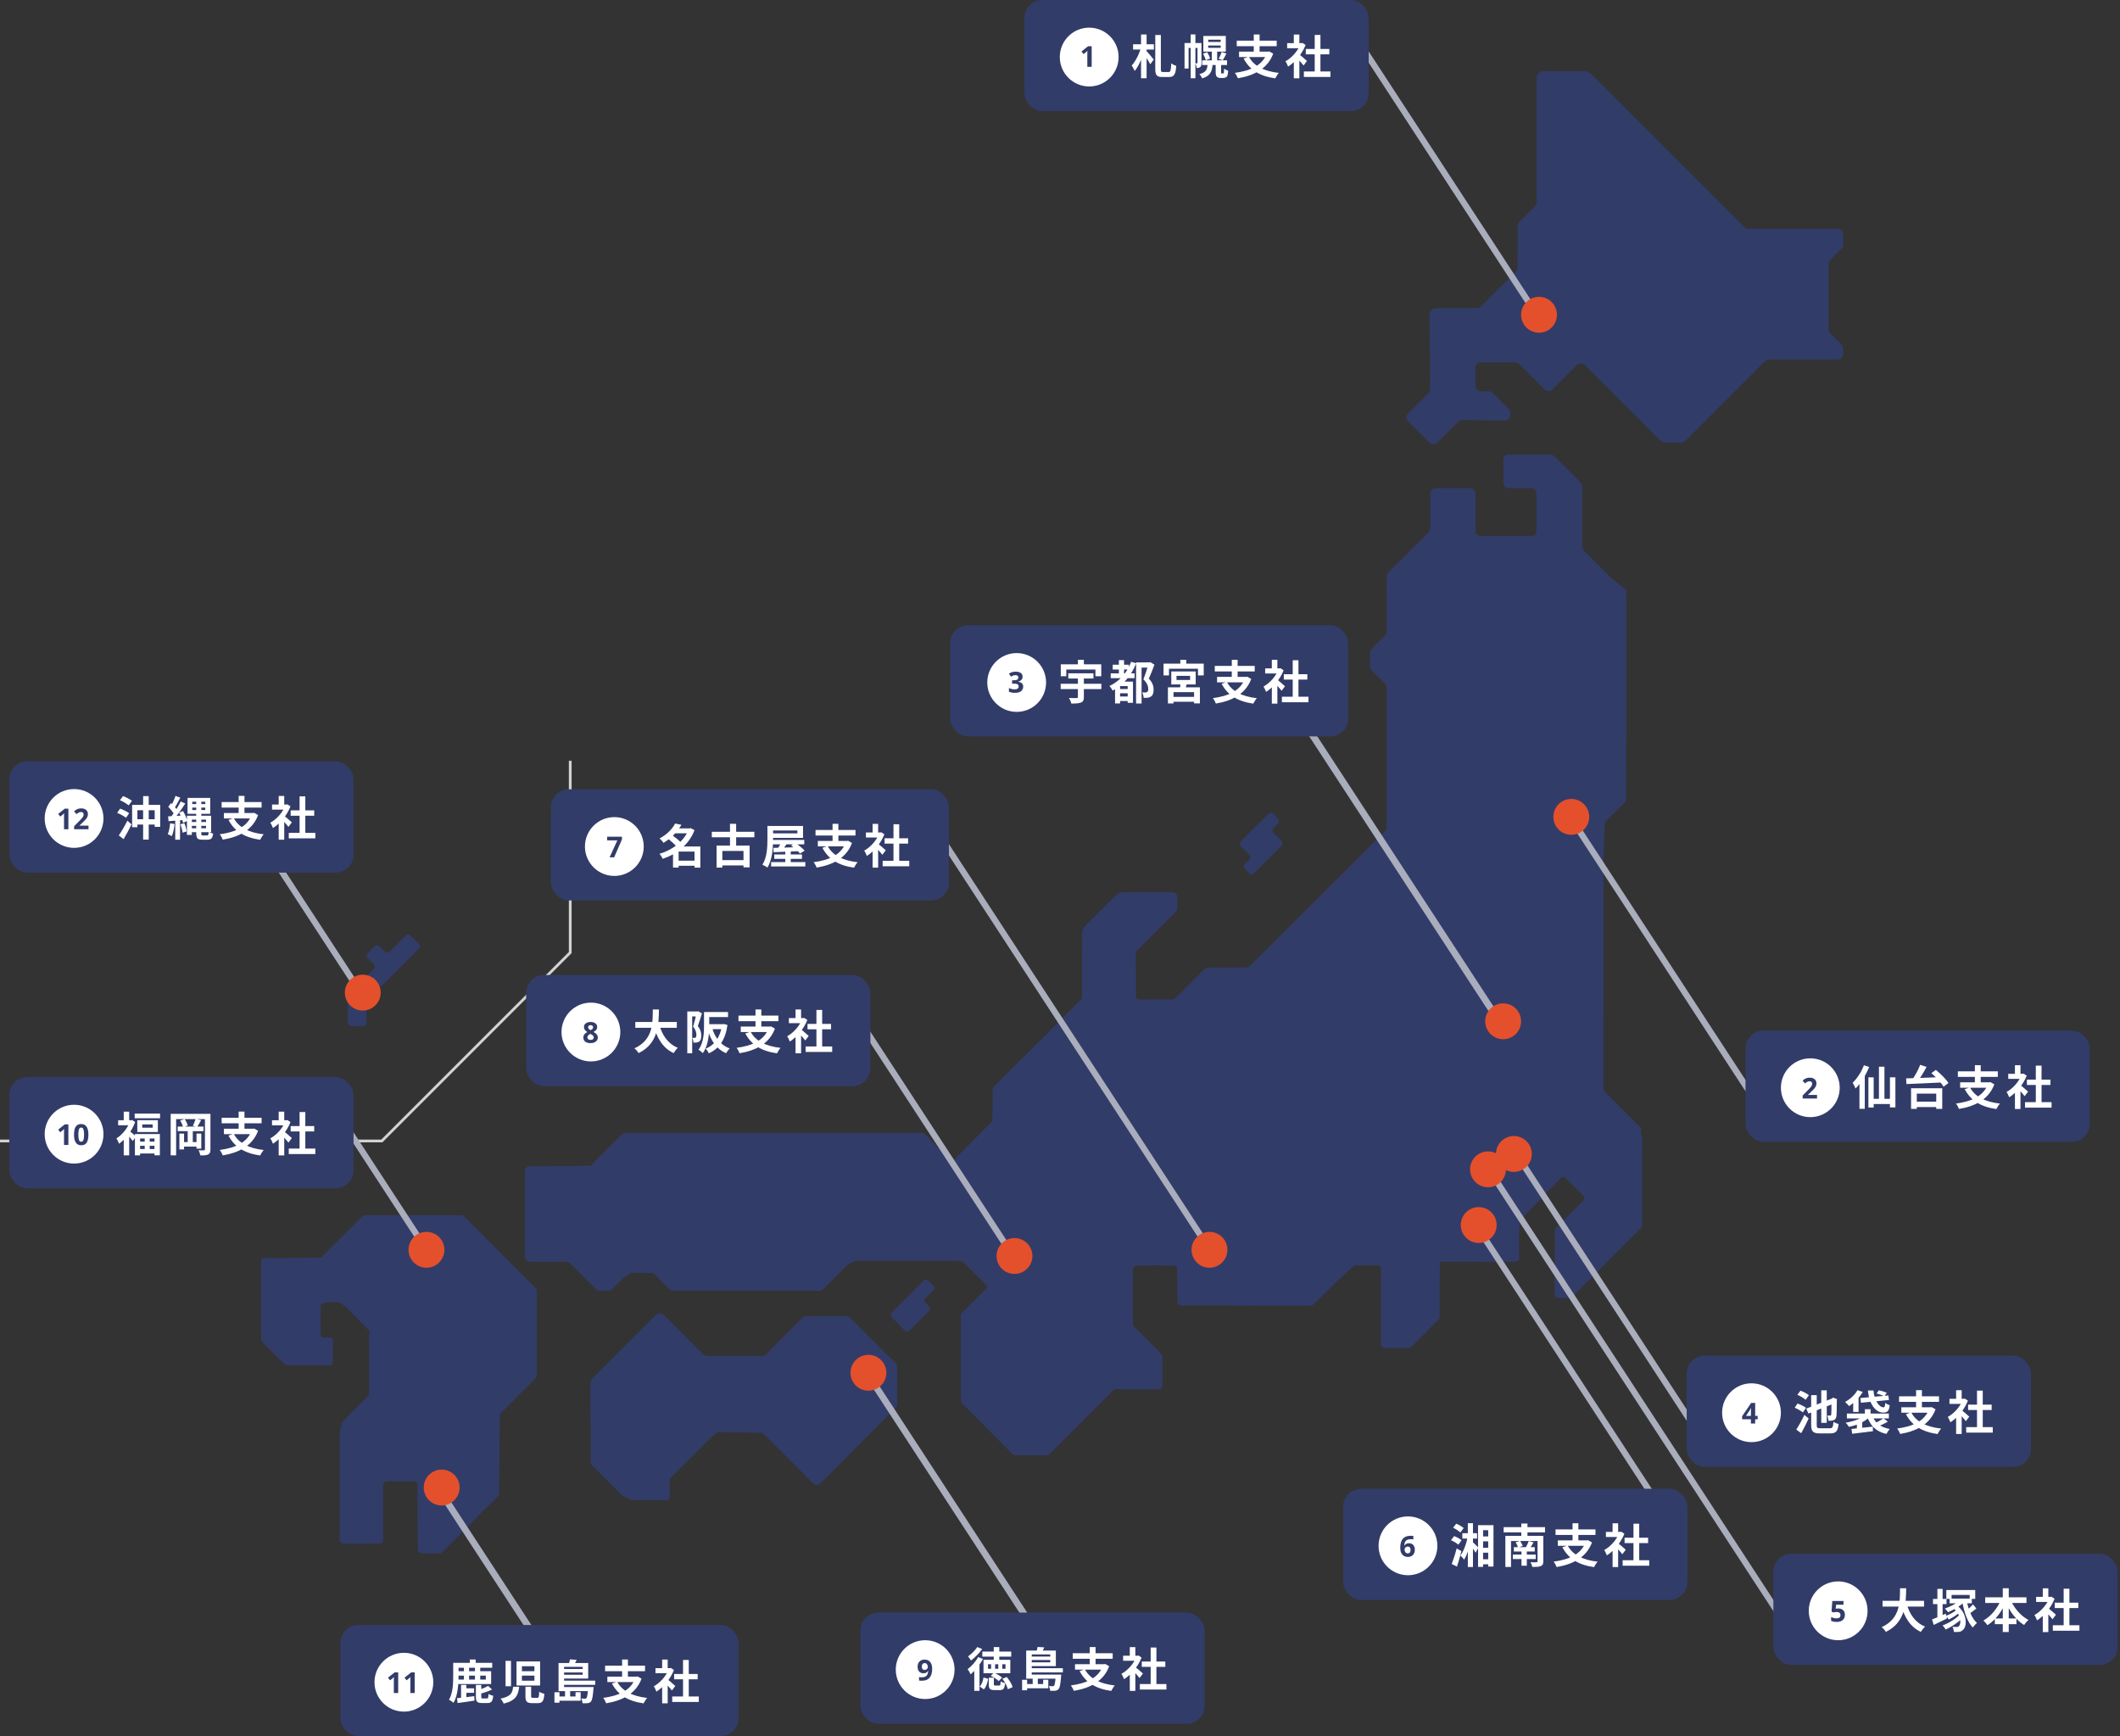 <svg width="685" height="561" viewBox="0 0 685 561" fill="none" xmlns="http://www.w3.org/2000/svg">
<rect x="0" y="0" width="685" height="561" fill="#333333" stroke="none"/>
<path d="M448.084 188.009V194.111V268.093L446.652 269.501L403.443 312.569L390.003 312.726L378.007 324.747L366.943 324.374L366.94 308.62L349.641 308.848V322.771L327.786 344.53L321.106 351.214L320.667 362.245L306.397 376.642L295.463 366.041H284.995H266.999L202.363 366.046L191.16 376.642L183.775 376.789L170.272 377.088L169.613 406.052H183.445L192.032 413.454L195.802 415.597L201.861 412.442L204.808 410.713H218.014L232.872 417.034H250.884H264.079L274.196 408.292L280.625 405.556L305.012 407.356H308.06H312.194L320.563 417.034L310.531 424.821V436.239V452.787L327.389 469.938L338.43 470.142L350.202 458.663L362.843 426.425L363.709 413L366.152 408.651L380.426 408.832L380.522 420.616L398.598 421.781H423.429L437.526 408.824L446.104 407.635L461.79 413L465.157 412.078V404.286L490.521 407.356L490.855 394.471L503.336 381.559L506.154 376.804L530.288 374.64L530.141 364.356L520.87 358.192L515.506 352.998V341.567L518.045 326.716V311.864V277.603L518.509 265.604L524.947 259.166L525.413 237.932V190.675L520.705 186.859L448.084 188.009Z" fill="#323C69"/>
<path d="M123.563 369.077H0V368.183H123.193L183.805 307.57V245.791H184.699V307.941L123.563 369.077Z" fill="#D2D2D3"/>
<path d="M448.088 188.009V194.111V268.093L446.656 269.5L403.447 312.569L390.007 312.725L378.01 324.746L366.947 324.374L366.944 308.619L349.645 308.847V322.771L327.79 344.529L321.11 351.214L320.671 362.245L306.401 376.641L295.466 366.041H284.999H267.003L202.367 366.045L191.164 376.641L183.779 376.789L170.276 377.088L169.617 406.052H183.449L192.036 413.453L195.806 415.597L201.865 412.442L204.812 410.713H218.018L232.876 417.034H250.888H264.083L274.2 408.292L280.629 405.556L305.016 407.356H308.064H312.198L320.567 417.034L310.535 424.82V436.238V452.787L327.393 469.938L338.434 470.142L350.206 458.663L362.847 426.425L363.713 412.999L366.156 408.651L380.43 408.832L380.526 420.615L398.602 421.78H423.433L437.53 408.823L446.108 407.635L461.794 412.999L465.161 412.078V404.285L490.525 407.356L490.859 394.471L503.34 381.559L506.158 376.803L530.292 374.64L530.144 364.356L520.874 358.191L515.51 352.998V341.567L518.049 326.716V311.864V277.602L518.513 265.603L524.951 259.166L525.417 237.931V190.675L520.709 186.859L448.088 188.009Z" fill="#323C69"/>
<path d="M204.233 484.67L201.215 483.328L191.094 473.036L190.816 446.964L247 438.058L249.161 435.897H284.846L289.387 440.439L278.531 465.759L273.368 470.922L264.906 479.383L246.427 462.923L231.939 462.638L212.737 474.097L204.233 484.67Z" fill="#323C69"/>
<path d="M85.277 406.487H95.967L103.772 406.327L117.143 392.957H149.856L160.349 403.449L173.437 416.967V441.124V444.469L161.525 456.841L161.2 482.683L152.46 491.88L142.849 501.486L135.01 496.669L134.954 477.2L125.005 478.557L120.667 477.986L109.769 462.735L110.525 459.787L118.197 451.822L121.649 448.135L119.269 432.344L119.578 430.313L117.078 427.504L111.873 422.297L108.778 420.208L105.3 420.744L103.612 421.491L85.277 406.487Z" fill="#323C69"/>
<path d="M118.74 323.122L135.353 306.508C135.784 306.078 135.784 305.378 135.353 304.948L132.664 302.258C132.233 301.827 131.534 301.827 131.103 302.258L125.89 307.471C125.459 307.901 124.76 307.901 124.329 307.471L122.57 305.711C122.139 305.281 121.44 305.281 121.009 305.711L118.766 307.954C118.336 308.385 118.336 309.084 118.766 309.515L120.767 311.515C121.197 311.946 121.197 312.645 120.767 313.076L112.7 321.143C112.492 321.35 112.377 321.631 112.377 321.924V330.434C112.377 331.045 112.875 331.54 113.487 331.538L117.321 331.516C117.928 331.513 118.419 331.019 118.419 330.412V323.901C118.419 323.608 118.536 323.327 118.742 323.12L118.74 323.122Z" fill="#323C69"/>
<path d="M458.259 373.783V383.122C458.259 383.595 458.641 383.977 459.114 383.977H489.907C490.302 383.977 490.68 384.135 490.961 384.414L495.119 388.572C495.453 388.907 495.995 388.907 496.33 388.572L498.885 386.017C499.045 385.856 499.136 385.639 499.136 385.412V373.783C499.136 373.31 498.753 372.927 498.28 372.927H459.116C458.643 372.927 458.26 373.31 458.26 373.783H458.259Z" fill="#323C69"/>
<path d="M499.135 366.64C499.135 366.221 498.968 365.818 498.672 365.521L491.593 358.443L484.64 351.49C484.264 351.113 483.754 350.901 483.221 350.901H460.702C460.448 350.901 460.203 351.002 460.023 351.183L447.662 363.544C447.482 363.724 447.38 363.969 447.38 364.223V370.697C447.38 371.227 447.809 371.658 448.341 371.658H498.174C498.704 371.658 499.135 371.229 499.135 370.697V366.64Z" fill="#323C69"/>
<path d="M497.923 349.631C498.602 349.631 499.154 349.081 499.154 348.4V316.757C499.154 316.062 498.59 315.498 497.895 315.498H470.846C470.15 315.498 469.587 316.062 469.587 316.757V333.827C469.587 334.347 469.793 334.845 470.161 335.211L484.127 349.177C484.416 349.466 484.809 349.63 485.217 349.63H497.926L497.923 349.631Z" fill="#323C69"/>
<path d="M447.574 320.147C447.218 320.147 446.875 320.289 446.624 320.541L431.821 335.344C431.808 335.357 431.789 335.363 431.774 335.376L426.566 340.583C426.04 341.108 426.04 341.96 426.566 342.485L445.794 361.712C446.32 362.238 447.171 362.238 447.697 361.712L459.196 350.211C459.567 349.84 460.071 349.631 460.597 349.631H481.612C482.043 349.631 482.259 349.111 481.954 348.806L468.5 335.354C468.381 335.234 468.315 335.074 468.315 334.904V321.492C468.315 320.749 467.713 320.147 466.97 320.147H447.576H447.574Z" fill="#323C69"/>
<path d="M511.598 387.889L502.81 396.677C502.541 396.946 502.391 397.308 502.391 397.687V418.212C502.391 418.859 502.915 419.383 503.562 419.383H506.759C507.299 419.383 507.818 419.169 508.2 418.786L530.078 396.908C530.425 396.562 530.62 396.092 530.62 395.601V367.263C530.62 366.762 530.214 366.357 529.713 366.357H501.31C500.809 366.357 500.403 366.762 500.403 367.263V383.19C500.403 383.672 500.986 383.914 501.328 383.573L504.271 380.629C504.714 380.187 505.43 380.187 505.873 380.629L511.596 386.353C512.021 386.778 512.021 387.465 511.596 387.889H511.598Z" fill="#323C69"/>
<path d="M529.951 365.086H500.508C500.203 365.086 499.911 364.965 499.697 364.75L497.955 363.008L486.748 351.802C486.416 351.469 486.652 350.901 487.122 350.901H498.905C499.745 350.901 500.427 350.221 500.427 349.38V321.572C500.427 320.785 501.065 320.147 501.852 320.147H516.584C517.396 320.147 518.053 320.804 518.053 321.616V351.281C518.053 351.907 518.303 352.509 518.745 352.953L530.149 364.356C530.411 364.613 530.314 365.086 529.953 365.086H529.951Z" fill="#323C69"/>
<path d="M459.299 385.247C458.724 385.247 458.257 385.714 458.257 386.29V406.576C458.257 407.152 458.724 407.619 459.299 407.619H466.743C466.752 407.619 466.758 407.623 466.766 407.623L489.816 407.636C490.391 407.636 490.858 407.171 490.858 406.594V394.472C490.858 394.196 490.968 393.93 491.163 393.735L494.086 390.812C494.494 390.404 494.494 389.744 494.086 389.338L490.3 385.552C490.105 385.357 489.84 385.247 489.563 385.247H459.298H459.299Z" fill="#323C69"/>
<path d="M595.525 79.094V75.68C595.525 74.691 594.723 73.889 593.733 73.889H564.884C564.41 73.889 563.954 73.701 563.619 73.365L514.257 24.002C513.616 23.361 512.746 23 511.839 23H498.606C497.451 23 496.515 23.936 496.515 25.091V65.341C496.515 65.816 496.327 66.272 495.991 66.609L490.886 71.713C490.551 72.049 490.362 72.505 490.362 72.979L490.356 86.433C490.356 86.907 490.168 87.363 489.832 87.699L478.484 99.047C478.149 99.382 477.693 99.571 477.217 99.571H464.066C462.854 99.571 461.876 100.559 461.887 101.77L462.109 125.672C462.114 126.152 461.925 126.615 461.585 126.955L454.968 133.572C454.269 134.272 454.269 135.406 454.968 136.105L461.86 142.997C462.559 143.697 463.693 143.697 464.393 142.997L471.171 136.219C471.514 135.876 471.98 135.688 472.464 135.695L486.218 135.903C487.219 135.917 488.036 135.111 488.036 134.111V133.47C488.036 132.995 487.848 132.54 487.512 132.203L482.257 126.948C481.921 126.612 481.466 126.424 480.99 126.424H478.492C477.502 126.424 476.7 125.622 476.7 124.632V118.85C476.7 117.857 477.509 117.053 478.502 117.058L489.656 117.124C490.127 117.127 490.578 117.315 490.911 117.648L499.102 125.839C499.802 126.539 500.936 126.539 501.636 125.839L509.525 117.951C510.224 117.251 511.359 117.251 512.058 117.951L536.429 142.318C536.886 142.775 537.506 143.032 538.153 143.032H542.97C543.617 143.032 544.237 142.775 544.694 142.318L570.342 116.664C570.678 116.328 571.134 116.14 571.61 116.14H593.733C594.723 116.14 595.525 115.338 595.525 114.348V112.588C595.525 112.113 595.336 111.658 595.001 111.32L591.355 107.674C591.019 107.339 590.831 106.883 590.831 106.407V85.272C590.831 84.797 591.019 84.342 591.355 84.005L595.001 80.359C595.336 80.023 595.525 79.567 595.525 79.091V79.094Z" fill="#323C69"/>
<path d="M518.048 317.474V284.167C518.048 283.532 517.534 283.018 516.899 283.018H487.3C486.595 283.018 486.024 283.589 486.024 284.294V290.732C486.024 291.28 485.58 291.725 485.031 291.725H458.205C457.831 291.725 457.286 291.94 456.988 292.229L447.752 301.465C447.454 301.82 447.378 302.191 447.378 302.509V317.724C447.378 318.36 447.893 318.876 448.53 318.876H467.374C467.892 318.876 468.311 318.455 468.311 317.938V315.497C468.311 314.622 469.231 314.227 469.583 314.227H499.152C500.031 314.227 500.422 314.672 500.422 315.497V317.614C500.422 318.31 500.987 318.876 501.684 318.876H516.644C517.419 318.876 518.047 318.248 518.047 317.472L518.048 317.474Z" fill="#323C69"/>
<path d="M457.866 269.498V288.879C457.866 289.751 458.572 290.456 459.443 290.456H483.177C484.048 290.456 484.754 289.749 484.754 288.879V282.386L484.751 248.986C484.751 248.115 484.044 247.409 483.174 247.409H449.666C448.794 247.409 448.089 248.116 448.089 248.986V265.709C448.089 266.58 448.796 267.286 449.666 267.286H455.654C456.876 267.286 457.866 268.276 457.866 269.498Z" fill="#323C69"/>
<path d="M484.755 203.996V193.664C484.755 192.841 484.088 192.174 483.264 192.174H449.58C448.756 192.174 448.089 192.841 448.089 193.664V204.129C448.089 204.525 447.931 204.904 447.652 205.183L443.094 209.742C442.813 210.022 442.657 210.4 442.657 210.796V215.414C442.657 215.81 442.815 216.189 443.094 216.468L447.652 221.027C447.933 221.307 448.089 221.685 448.089 222.081V244.644C448.089 245.467 448.756 246.135 449.58 246.135H483.26C484.083 246.135 484.751 245.467 484.751 244.644V241.718C484.751 241.718 484.753 241.705 484.755 241.697V203.995V203.996Z" fill="#323C69"/>
<path d="M462.179 159.425V170.418C462.179 171.014 461.942 171.586 461.52 172.008L448.693 184.835C448.305 185.223 448.086 185.751 448.086 186.301V189.598C448.086 190.319 448.671 190.905 449.393 190.905H484.088C485.157 190.905 486.022 191.771 486.022 192.839V201.393C486.022 201.788 486.5 201.985 486.78 201.707L497.42 191.067C497.541 190.946 497.705 190.878 497.874 190.878H523.072C523.681 190.878 523.988 190.141 523.556 189.71L511.974 178.129C511.494 177.648 511.224 176.996 511.224 176.315V157.384C511.224 156.73 510.964 156.1 510.501 155.637L502.492 147.629C502.031 147.167 501.405 146.907 500.752 146.907H487.402C486.484 146.907 485.739 147.652 485.739 148.571V156.026C485.739 156.944 486.484 157.689 487.402 157.689H494.85C495.712 157.689 496.41 158.387 496.41 159.248V171.725C496.41 172.509 495.774 173.144 494.99 173.144H478.182C477.397 173.144 476.762 172.509 476.762 171.725V159.425C476.762 158.467 475.986 157.689 475.026 157.689H463.911C462.953 157.689 462.174 158.466 462.174 159.425H462.179Z" fill="#323C69"/>
<path d="M497.632 192.655L486.534 203.751C486.208 204.076 486.025 204.517 486.025 204.979V239.348C486.025 240.307 486.802 241.084 487.761 241.084H523.681C524.641 241.084 525.417 240.307 525.417 239.348V193.883C525.417 192.924 524.641 192.147 523.681 192.147H498.86C498.4 192.147 497.957 192.33 497.633 192.655H497.632Z" fill="#323C69"/>
<path d="M486.026 246.771V280.161C486.026 281.037 486.737 281.748 487.613 281.748H516.462C517.338 281.748 518.049 281.037 518.049 280.161V266.725C518.049 266.305 518.217 265.9 518.513 265.602L524.951 259.165C525.249 258.867 525.415 258.464 525.415 258.042V243.94C525.415 243.064 524.704 242.353 523.828 242.353H487.612C486.735 242.353 486.024 243.064 486.024 243.94V246.771H486.026Z" fill="#323C69"/>
<path d="M381.233 389.16H386.561C387.385 389.16 388.052 388.493 388.052 387.67V344.329C388.052 343.506 387.385 342.839 386.561 342.839H357.305C356.481 342.839 355.814 343.506 355.814 344.329V361.391C355.814 362.565 354.862 363.517 353.688 363.517H348.657C347.833 363.517 347.166 364.184 347.166 365.007V380.376C347.166 380.772 347.324 381.152 347.603 381.431L354.82 388.648C354.82 388.648 354.821 388.648 354.823 388.649L366.788 400.615C367.371 401.197 368.316 401.197 368.898 400.615L379.734 389.781C380.132 389.382 380.672 389.159 381.238 389.159L381.233 389.16Z" fill="#323C69"/>
<path d="M424.585 342.3L445.717 363.432C445.968 363.683 446.108 364.022 446.108 364.377V370.32C446.108 371.057 445.509 371.655 444.772 371.655H426.868C425.779 371.655 424.897 372.537 424.897 373.627V387.823C424.897 388.561 424.299 389.159 423.561 389.159H390.659C389.922 389.159 389.323 388.561 389.323 387.823V344.173C389.323 343.436 389.922 342.837 390.659 342.837H394.193C395.282 342.837 396.164 341.956 396.164 340.866V324.668C396.164 323.931 396.762 323.332 397.5 323.332H418.357C418.712 323.332 419.052 323.472 419.302 323.723L429.52 333.941C430.041 334.462 430.041 335.309 429.52 335.83L424.561 340.789C424.128 341.196 424.176 341.891 424.585 342.299V342.3Z" fill="#323C69"/>
<path d="M438.452 394.074C438.452 393.053 439.28 392.225 440.301 392.225H455.774C456.444 392.225 456.987 391.682 456.987 391.012V374.141C456.987 373.47 456.444 372.927 455.774 372.927H427.38C426.71 372.927 426.167 373.47 426.167 374.141V396.016C426.167 396.686 426.71 397.229 427.38 397.229H437.238C437.908 397.229 438.451 396.686 438.451 396.016V394.074H438.452Z" fill="#323C69"/>
<path d="M437.53 408.824H445.182C445.752 408.824 446.213 409.285 446.213 409.855V434.265C446.21 434.983 446.794 435.567 447.513 435.567H454.556C455.238 435.567 455.891 435.297 456.373 434.815L464.857 426.33C465.05 426.138 465.16 425.875 465.16 425.602V409.925C465.16 409.355 464.698 408.894 464.129 408.894L457.995 408.891C457.401 408.891 456.984 408.504 456.984 407.91V394.529C456.984 393.96 456.523 393.498 455.954 393.498H440.751C440.182 393.498 439.72 393.96 439.72 394.529V396.835C439.72 397.755 438.974 398.501 438.054 398.501H426.562C425.642 398.501 424.896 397.755 424.896 396.835V391.465C424.896 390.895 424.434 390.434 423.865 390.434H405.841C405.272 390.434 404.811 390.895 404.811 391.465V420.753C404.811 421.322 405.272 421.784 405.841 421.784H423.43C423.887 421.784 424.323 421.603 424.646 421.28L436.797 409.129C436.99 408.936 437.253 408.827 437.526 408.827L437.53 408.824Z" fill="#323C69"/>
<path d="M388.686 390.431H381.359C381.049 390.431 380.753 390.553 380.536 390.772L369.561 401.747C369.106 402.202 369.106 402.939 369.561 403.395L374.767 408.6C374.986 408.819 375.282 408.942 375.592 408.942H379.362C380.006 408.942 380.527 409.463 380.527 410.107V420.617C380.527 421.261 381.048 421.782 381.692 421.782H402.376C403.02 421.782 403.541 421.261 403.541 420.617V391.597C403.541 390.954 403.02 390.432 402.376 390.432H388.687L388.686 390.431Z" fill="#323C69"/>
<path d="M312.27 378.102C312.746 378.578 313.519 378.578 313.995 378.102L329.672 362.433C329.792 362.314 329.952 362.248 330.122 362.248H353.326C353.999 362.248 354.545 361.702 354.545 361.029V352.081C354.545 351.759 354.416 351.448 354.188 351.22L338.51 335.534C338.034 335.058 337.261 335.058 336.785 335.534L321.111 351.215C320.883 351.445 320.755 351.754 320.755 352.077V361.807C320.755 362.13 320.626 362.441 320.399 362.668L309.486 373.589C309.01 374.065 309.01 374.835 309.486 375.311L312.275 378.102H312.27Z" fill="#323C69"/>
<path d="M393.778 341.567C394.394 341.567 394.893 341.068 394.893 340.451V313.841C394.893 313.225 394.394 312.725 393.778 312.725H390.008C389.711 312.725 389.428 312.844 389.219 313.053L379.727 322.546C379.518 322.755 379.234 322.873 378.939 322.873H368.062C367.446 322.875 366.947 322.375 366.947 321.759V312.981C366.947 312.365 366.447 311.865 365.831 311.865H356.932C356.316 311.865 355.816 312.365 355.816 312.981V340.453C355.816 341.069 356.316 341.568 356.932 341.568H393.781L393.778 341.567Z" fill="#323C69"/>
<path d="M402.232 280.682L403.681 282.13C404.095 282.545 404.769 282.545 405.185 282.13L414.115 273.2C414.529 272.786 414.529 272.111 414.115 271.696L411.45 269.032C411.035 268.617 411.035 267.944 411.45 267.528L412.985 265.993C413.399 265.579 413.399 264.906 412.985 264.489L411.383 262.888C410.968 262.473 410.295 262.473 409.879 262.888L400.886 271.88C400.472 272.295 400.472 272.968 400.886 273.384L403.706 276.207C404.12 276.621 404.12 277.295 403.706 277.711L402.235 279.181C401.821 279.596 401.821 280.269 402.235 280.685L402.232 280.682Z" fill="#323C69"/>
<path d="M418.483 322.061C419.092 322.061 419.676 322.304 420.105 322.733L430.186 332.814C430.834 333.462 431.884 333.462 432.532 332.814L445.612 319.734C445.923 319.423 446.098 319.001 446.098 318.56V301.918C446.098 301.597 446.254 301.166 446.481 300.925L456.106 291.31C456.417 290.999 456.592 290.577 456.592 290.136V270.212C456.592 269.295 455.849 268.552 454.932 268.552H448.285C447.846 268.552 447.422 268.727 447.111 269.038L403.913 312.236C403.602 312.547 403.18 312.723 402.739 312.723H397.818C396.901 312.723 396.158 313.466 396.158 314.383V320.4C396.158 321.317 396.901 322.06 397.818 322.06H418.482L418.483 322.061Z" fill="#323C69"/>
<path d="M349.644 301.503V322.078C349.644 322.453 349.495 322.812 349.23 323.078L339.542 332.771C338.99 333.323 338.99 334.218 339.542 334.772L353.473 348.71C353.867 349.104 354.543 348.825 354.543 348.267V312.647C354.543 311.515 355.46 310.597 356.593 310.597H365.53C366.311 310.597 366.945 309.963 366.945 309.182V308.166C366.945 307.79 367.094 307.431 367.36 307.166L379.784 294.742C380.198 294.327 380.432 293.765 380.432 293.178V290.001C380.432 289.04 379.654 288.262 378.693 288.262H362.937C362.06 288.262 361.217 288.611 360.595 289.231L350.586 299.24C349.986 299.84 349.649 300.655 349.649 301.503H349.644Z" fill="#323C69"/>
<path d="M169.615 378.373V406.052C169.615 406.927 170.325 407.637 171.199 407.637H183.034C183.448 407.637 183.847 407.802 184.14 408.095L192.708 416.662C192.946 416.9 193.269 417.032 193.605 417.032H196.748C197.084 417.032 197.407 416.9 197.645 416.662L202.076 412.23C202.262 412.045 202.365 411.794 202.365 411.531V385.393C202.365 384.847 201.923 384.405 201.377 384.405H191.439C190.543 384.405 189.816 383.678 189.816 382.781V377.778C189.816 377.231 189.373 376.789 188.827 376.789H171.202C170.328 376.789 169.618 377.499 169.618 378.373H169.615Z" fill="#323C69"/>
<path d="M239.288 381.971C239.288 382.615 239.809 383.136 240.453 383.136H273.342C273.986 383.136 274.507 382.615 274.507 381.971V367.206C274.507 366.563 273.986 366.041 273.342 366.041H247.917C247.608 366.041 247.313 366.164 247.094 366.383L239.63 373.847C239.411 374.066 239.288 374.361 239.288 374.67V381.971Z" fill="#323C69"/>
<path d="M238.02 382.221V374.303C238.02 373.892 238.184 373.498 238.474 373.207L244.807 366.875C245.115 366.567 244.897 366.04 244.461 366.04H202.519C201.795 366.04 201.1 366.327 200.587 366.84L191.694 375.733C191.304 376.123 191.085 376.652 191.085 377.202V382.219C191.085 382.724 191.494 383.133 191.999 383.133H237.106C237.611 383.133 238.02 382.724 238.02 382.219V382.221Z" fill="#323C69"/>
<path d="M244.382 417.034H265.019C265.299 417.034 265.568 416.923 265.765 416.724L274.197 408.292C274.396 408.093 274.507 407.826 274.507 407.546V385.46C274.507 384.878 274.034 384.405 273.451 384.405H244.382C243.799 384.405 243.326 384.878 243.326 385.46V415.978C243.326 416.561 243.799 417.034 244.382 417.034Z" fill="#323C69"/>
<path d="M238.652 384.405H204.896C204.2 384.405 203.635 384.97 203.635 385.666V410.035C203.635 410.732 204.2 411.297 204.896 411.297H210.559C210.893 411.297 211.214 411.43 211.451 411.666L216.326 416.542C216.64 416.856 217.066 417.032 217.512 417.032H240.794C241.491 417.032 242.056 416.467 242.056 415.771V385.666C242.056 384.97 241.491 384.405 240.794 384.405H238.654H238.652Z" fill="#323C69"/>
<path d="M352.707 388.334L346.399 382.025C346.076 381.702 345.895 381.264 345.895 380.808V364.601C345.895 364.003 345.409 363.516 344.811 363.516H330.834C330.547 363.516 330.271 363.63 330.066 363.835L317.526 376.376C317.102 376.799 317.102 377.487 317.526 377.91L340.327 400.713C340.75 401.136 341.438 401.136 341.861 400.713L352.705 389.868C353.129 389.445 353.129 388.757 352.705 388.334H352.707Z" fill="#323C69"/>
<path d="M307.065 394.961H318.697C319.124 394.961 319.533 395.131 319.833 395.431L328.403 404.001C328.585 404.183 328.832 404.285 329.089 404.285H340.63C341.173 404.285 341.444 403.628 341.06 403.244L316.541 378.726C316.163 378.348 315.548 378.347 315.168 378.726L313.578 380.312C313.555 380.335 313.524 380.346 313.498 380.365C313.387 380.445 313.261 380.496 313.13 380.496C313.057 380.496 312.984 380.48 312.914 380.454C312.829 380.423 312.749 380.378 312.68 380.309L299.807 367.437C299.796 367.427 299.791 367.412 299.78 367.4L298.704 366.324C298.522 366.142 298.275 366.04 298.018 366.04H292.197C291.661 366.04 291.226 366.475 291.226 367.011V379.124C291.226 379.381 291.328 379.629 291.51 379.81L306.376 394.675C306.558 394.858 306.805 394.96 307.062 394.96L307.065 394.961Z" fill="#323C69"/>
<path d="M338.933 469.938L347.298 461.573C347.572 461.298 347.572 460.854 347.298 460.581L338.955 452.229C338.823 452.098 338.645 452.024 338.458 452.024H329.13C328.392 452.024 327.794 451.425 327.794 450.688V431.96C327.794 431.573 327.48 431.259 327.093 431.259H311.239C310.852 431.259 310.538 431.573 310.538 431.96V452.787C310.538 452.973 310.613 453.152 310.744 453.284L327.398 469.938C327.529 470.069 327.707 470.143 327.894 470.143H338.439C338.625 470.143 338.804 470.069 338.936 469.938H338.933Z" fill="#323C69"/>
<path d="M347.035 442.093L347.041 409.752C347.041 409.41 346.905 409.085 346.665 408.842L344.341 406.519L343.826 406.006C343.538 405.718 343.149 405.557 342.743 405.557H329.957C329.463 405.557 329.064 405.957 329.064 406.449V449.863C329.064 450.355 329.465 450.755 329.957 450.755H338.38C338.616 450.755 338.844 450.661 339.011 450.493L346.774 442.724C346.941 442.556 347.035 442.33 347.035 442.093Z" fill="#323C69"/>
<path d="M371.908 408.94C372.427 408.94 372.687 408.314 372.32 407.946L367.392 403.018L354.961 390.585C354.635 390.26 354.11 390.26 353.784 390.585L342.582 401.787C342.257 402.113 342.257 402.639 342.582 402.964L345.102 405.484L347.966 408.345C348.085 408.464 348.313 409.075 348.313 409.244L348.307 442.264C348.307 442.822 348.024 443.292 347.725 443.574L340.497 450.802C340.172 451.126 340.172 451.653 340.497 451.978L348.104 459.59C348.43 459.915 348.956 459.915 349.281 459.59L359.792 449.079C359.949 448.922 360.16 448.835 360.381 448.835H374.488C375.105 448.835 375.604 448.335 375.604 447.719V438.147C375.604 437.926 375.516 437.715 375.36 437.558L366.31 428.509C366.154 428.352 366.066 428.141 366.066 427.92V410.107C366.066 409.463 366.588 408.942 367.232 408.942H371.908V408.94Z" fill="#323C69"/>
<path d="M276.703 366.041C276.193 366.041 275.778 366.454 275.778 366.965V406.433C275.778 406.943 276.192 407.357 276.703 407.357H305.015C305.525 407.357 305.94 406.944 305.94 406.433V396.418C305.94 396.173 305.842 395.938 305.67 395.766L290.406 380.502C290.114 380.21 289.949 379.812 289.949 379.399V366.966C289.949 366.457 289.535 366.042 289.024 366.042H276.703V366.041Z" fill="#323C69"/>
<path d="M298.519 413.732L288.098 424.153C287.73 424.521 287.726 425.115 288.088 425.487L292.435 429.961C292.804 430.341 293.414 430.345 293.788 429.971L300.243 423.516C300.614 423.145 300.614 422.542 300.243 422.171L298.957 420.885C298.586 420.514 298.586 419.911 298.957 419.54L301.641 416.857C302.012 416.486 302.012 415.883 301.641 415.512L299.861 413.732C299.49 413.361 298.887 413.361 298.516 413.732H298.519Z" fill="#323C69"/>
<path d="M311.391 429.989H326.939C327.411 429.989 327.794 429.606 327.794 429.135V405.537C327.794 405.31 327.703 405.093 327.544 404.934L319.091 396.481C318.931 396.321 318.715 396.231 318.487 396.231H308.066C307.594 396.231 307.212 396.614 307.212 397.086V406.503C307.212 406.975 307.594 407.357 308.066 407.357H310.464C310.69 407.357 310.907 407.448 311.067 407.607L318.628 415.169C318.961 415.502 318.961 416.044 318.628 416.376L310.786 424.219C310.626 424.379 310.537 424.595 310.537 424.822V429.138C310.537 429.609 310.919 429.992 311.391 429.992V429.989Z" fill="#323C69"/>
<path d="M91.408 407.114L104.551 420.256C104.551 420.256 104.565 420.269 104.573 420.277L104.936 420.602C105.037 420.693 105.167 420.742 105.303 420.742H109.841C109.987 420.742 110.125 420.684 110.227 420.582L122.733 408.076C123.022 407.787 123.022 407.317 122.733 407.028L113.472 397.766C113.158 397.452 112.648 397.452 112.334 397.766L103.772 406.328C103.67 406.431 103.53 406.489 103.385 406.489H91.667C91.34 406.489 91.176 406.885 91.407 407.115L91.408 407.114Z" fill="#323C69"/>
<path d="M117.143 392.957L114.585 395.515C114.153 395.947 114.153 396.649 114.585 397.082L124.606 407.101C124.725 407.22 124.791 407.381 124.791 407.549C124.791 407.717 124.724 407.879 124.606 407.999L111.875 420.729C111.443 421.162 111.443 421.864 111.875 422.296L118.045 428.468C118.478 428.9 119.18 428.9 119.612 428.468L125.933 422.147C126.26 421.82 126.704 421.636 127.165 421.636H135.444C135.737 421.636 136.019 421.519 136.228 421.312L156.437 401.101C156.869 400.669 156.869 399.967 156.437 399.534L149.858 392.955C149.651 392.748 149.369 392.631 149.075 392.631H117.927C117.634 392.631 117.352 392.748 117.144 392.955L117.143 392.957Z" fill="#323C69"/>
<path d="M138.839 421.646H144.163C144.881 421.646 145.464 422.229 145.464 422.947V433.67C145.464 434.244 145.928 434.708 146.502 434.708H172.398C172.972 434.708 173.437 434.244 173.437 433.67V416.968C173.437 416.692 173.327 416.428 173.133 416.234L158.853 401.954C158.447 401.548 157.79 401.548 157.384 401.954L138.504 420.84C138.206 421.138 138.417 421.646 138.838 421.646H138.839Z" fill="#323C69"/>
<path d="M148.315 482.721L135.372 469.78L127.475 461.882C127.248 461.656 126.942 461.529 126.621 461.529H110.977C110.31 461.529 109.77 462.069 109.77 462.737V497.528C109.77 498.195 110.31 498.735 110.977 498.735H122.591C123.258 498.735 123.798 498.195 123.798 497.528V479.766C123.798 479.098 124.338 478.558 125.006 478.558H133.803C134.47 478.558 135.01 479.098 135.01 479.766V500.634C135.01 501.301 135.551 501.841 136.218 501.841H141.997C142.317 501.841 142.625 501.714 142.851 501.488L154.114 490.229C154.586 489.757 154.586 488.992 154.114 488.521L148.315 482.721Z" fill="#323C69"/>
<path d="M103.348 420.849L89.252 406.753C89.081 406.582 88.851 406.487 88.61 406.487H85.279C84.777 406.487 84.371 406.895 84.371 407.396V432.822C84.371 433.063 84.468 433.293 84.637 433.464L92.031 440.858C92.202 441.029 92.432 441.124 92.673 441.124H106.658C107.16 441.124 107.566 440.717 107.566 440.216V433.067C107.566 432.565 107.159 432.159 106.658 432.159H104.522C104.02 432.159 103.614 431.752 103.614 431.251V421.491C103.614 421.251 103.517 421.02 103.348 420.849Z" fill="#323C69"/>
<path d="M111.339 460.257H126.946C127.394 460.257 127.825 460.435 128.142 460.752L135.074 467.685C135.486 468.096 136.155 468.096 136.568 467.685L143.885 460.368C144.083 460.17 144.194 459.901 144.194 459.622V423.971C144.194 423.388 143.721 422.915 143.139 422.915H127.416C127.136 422.915 126.867 423.026 126.67 423.225L119.581 430.313C119.383 430.512 119.272 430.781 119.272 431.06V450.311C119.272 450.591 119.161 450.86 118.962 451.057L110.881 459.142C110.267 459.755 110.476 460.256 111.342 460.256L111.339 460.257Z" fill="#323C69"/>
<path d="M172.323 435.979H146.575C145.961 435.979 145.463 436.477 145.463 437.091V459.862C145.463 460.325 145.279 460.77 144.95 461.097L137.505 468.542C137.07 468.977 137.07 469.681 137.505 470.116L149.234 481.845L155.077 487.688C155.512 488.123 156.216 488.123 156.651 487.688L160.873 483.469C161.081 483.26 161.198 482.977 161.198 482.682V457.626C161.198 457.331 161.315 457.048 161.524 456.839L173.108 445.255C173.317 445.046 173.434 444.763 173.434 444.468V437.09C173.434 436.475 172.936 435.977 172.321 435.977L172.323 435.979Z" fill="#323C69"/>
<path d="M284.843 435.897L274.654 425.708C274.359 425.414 273.958 425.247 273.54 425.247H260.46C260.043 425.247 259.643 425.414 259.346 425.708L249.158 435.897C248.829 436.226 249.061 436.786 249.526 436.786H284.473C284.938 436.786 285.17 436.226 284.841 435.897H284.843Z" fill="#323C69"/>
<path d="M256.862 447.578C256.862 447.738 256.927 447.893 257.04 448.007L276.047 467.013C276.387 467.353 276.937 467.353 277.276 467.013L289.426 454.864C289.712 454.577 289.871 454.191 289.871 453.788V441.612C289.871 441.172 289.696 440.75 289.385 440.439L287.488 438.543C287.177 438.232 286.755 438.056 286.316 438.056H257.657C257.217 438.056 256.862 438.413 256.862 438.851V447.578Z" fill="#323C69"/>
<path d="M201.99 469.189C201.99 468.922 202.097 468.665 202.285 468.476L223.01 447.752C223.198 447.563 223.455 447.457 223.722 447.457H254.716C255.202 447.457 255.595 447.063 255.595 446.578V439.076C255.595 438.514 255.139 438.057 254.576 438.057H247.001L228.503 438.058C227.981 438.058 227.482 437.851 227.113 437.483L214.475 424.846C213.764 424.134 212.614 424.134 211.903 424.846L191.546 445.202C191.079 445.67 190.816 446.303 190.816 446.965L190.812 471.876C190.812 472.549 191.079 473.192 191.555 473.668L201.215 483.329C201.501 483.615 201.99 483.412 201.99 483.007V469.187V469.189Z" fill="#323C69"/>
<path d="M203.258 469.7V483.698C203.258 484.235 203.693 484.67 204.231 484.67H215.438C215.976 484.67 216.411 484.235 216.411 483.698V478.164C216.411 477.906 216.513 477.659 216.696 477.476L231.248 462.924C231.431 462.741 231.678 462.639 231.936 462.639H245.737C245.996 462.639 246.242 462.741 246.425 462.924L262.885 479.383C263.442 479.941 264.346 479.941 264.904 479.383L275.073 469.214C275.453 468.834 275.453 468.218 275.073 467.838L272.317 465.082L256.247 449.012C256.064 448.829 255.818 448.727 255.559 448.727H224.23C223.971 448.727 223.725 448.829 223.542 449.012L203.542 469.012C203.359 469.195 203.257 469.441 203.257 469.7H203.258Z" fill="#323C69"/>
<path d="M422 234.338L451.907 280.169L481.814 326" stroke="#AAADBC" stroke-width="2.182"/>
<circle cx="485.69" cy="329.967" r="5.794" fill="#E4502B"/>
<rect x="307" y="202" width="128.617" height="35.92" rx="5.794" fill="#323C69"/>
<g clip-path="url(#clip0_1235_748)">
<path d="M328.5 230C333.747 230 338 225.747 338 220.5C338 215.253 333.747 211 328.5 211C323.253 211 319 215.253 319 220.5C319 225.747 323.253 230 328.5 230Z" fill="white"/>
<path d="M330.413 218.586C330.413 219.048 330.275 219.414 330 219.685C329.724 219.957 329.383 220.144 328.977 220.245V220.273C329.505 220.342 329.91 220.509 330.19 220.768C330.47 221.028 330.608 221.377 330.608 221.815C330.608 222.2 330.515 222.549 330.324 222.853C330.133 223.162 329.841 223.405 329.448 223.579C329.054 223.758 328.543 223.847 327.923 223.847C327.201 223.847 326.56 223.725 326 223.482V222.289C326.288 222.431 326.584 222.541 326.896 222.614C327.209 222.687 327.501 222.728 327.773 222.728C328.276 222.728 328.629 222.642 328.831 222.468C329.034 222.294 329.136 222.046 329.136 221.73C329.136 221.551 329.087 221.393 328.994 221.263C328.9 221.133 328.738 221.036 328.503 220.971C328.272 220.906 327.943 220.874 327.529 220.874H327.026V219.791H327.541C327.951 219.791 328.263 219.75 328.478 219.673C328.693 219.596 328.839 219.491 328.917 219.357C328.994 219.223 329.034 219.069 329.034 218.894C329.034 218.659 328.961 218.472 328.815 218.339C328.669 218.205 328.426 218.14 328.081 218.14C327.765 218.14 327.489 218.197 327.249 218.306C327.014 218.42 326.815 218.525 326.661 218.623L326.008 217.653C326.268 217.466 326.576 217.312 326.929 217.187C327.282 217.061 327.7 217 328.182 217C328.868 217 329.407 217.138 329.809 217.414C330.211 217.69 330.409 218.079 330.409 218.586H330.413Z" fill="#323C69"/>
</g>
<path d="M345.18 217.532V219.219H353.314V217.532H345.18ZM342.725 220.921V222.638H355.86V220.921H342.725ZM348.283 218.405V225.199C348.283 225.455 348.178 225.515 347.861 225.53C347.53 225.545 346.37 225.545 345.391 225.5C345.677 225.982 346.054 226.781 346.159 227.308C347.5 227.308 348.509 227.278 349.232 226.992C349.97 226.72 350.211 226.253 350.211 225.244V218.405H348.283ZM348.283 213.179V215.89H350.211V213.179H348.283ZM342.755 214.64V218.481H344.532V216.312H353.947V218.481H355.83V214.64H342.755ZM359.535 214.76V216.312H364.747V214.76H359.535ZM361.343 225.033V226.494H365.124V225.033H361.343ZM361.343 222.623V223.994H365.169V222.623H361.343ZM358.888 217.547V219.113H366.6V217.547H358.888ZM361.524 213.284V218.586H363.196V213.284H361.524ZM365.485 213.826C364.175 217.381 361.735 220.093 358.496 221.629C358.812 221.991 359.34 222.744 359.535 223.135C362.94 221.298 365.576 218.24 367.112 214.293L365.485 213.826ZM361.915 220.228H361.268L360.289 221.267V227.278H361.915V221.674H365.094V220.228H361.915ZM364.371 220.228V227.067H366.088V220.228H364.371ZM367.082 214.007V227.293H368.86V215.694H371.511V214.007H367.082ZM371.089 214.007V214.625C370.758 215.709 370.05 217.999 369.432 219.475C370.667 220.635 371.014 221.749 371.014 222.578C371.014 223.09 370.908 223.437 370.622 223.602C370.456 223.693 370.23 223.738 370.004 223.738C369.733 223.753 369.432 223.738 369.04 223.708C369.327 224.19 369.507 224.973 369.522 225.455C369.989 225.485 370.471 225.47 370.833 225.425C371.24 225.38 371.601 225.244 371.902 225.033C372.49 224.642 372.746 223.904 372.746 222.774C372.746 221.78 372.475 220.59 371.209 219.249C371.812 217.908 372.49 216.191 373.017 214.745L371.706 213.932L371.435 214.007H371.089ZM380.142 218.36H384.54V219.701H380.142V218.36ZM378.455 216.929V221.132H386.348V216.929H378.455ZM381.437 220.318C381.422 221.057 381.332 222.081 381.226 222.804L382.823 223.165C383.019 222.533 383.26 221.599 383.546 220.68L381.437 220.318ZM377.37 222.066V227.278H379.178V223.617H385.821V227.248H387.704V222.066H377.37ZM378.169 225.154V226.72H386.755V225.154H378.169ZM381.377 213.163V215.333H383.29V213.163H381.377ZM375.954 214.414V218.21H377.717V216.056H387.086V218.21H388.939V214.414H375.954ZM396.425 220.334L394.723 220.921C396.681 224.596 399.875 226.615 404.951 227.338C405.207 226.826 405.704 225.997 406.111 225.576C401.261 225.033 397.977 223.301 396.425 220.334ZM393.247 218.692V220.454H402.903V218.692H393.247ZM392.509 215.152V216.944H405.418V215.152H392.509ZM398.007 213.163V219.49H399.89V213.163H398.007ZM402.315 218.692V219.023C400.944 223.12 396.953 224.898 391.891 225.561C392.238 225.967 392.705 226.826 392.87 227.308C398.097 226.434 402.481 224.235 404.288 219.354L403.023 218.631L402.707 218.692H402.315ZM414.2 225.109V226.886H422.786V225.109H414.2ZM414.818 217.833V219.565H422.424V217.833H414.818ZM417.695 213.314V225.967H419.547V213.314H417.695ZM408.792 215.95V217.592H413.733V215.95H408.792ZM410.946 221.102V227.323H412.739V218.963L410.946 221.102ZM410.946 213.179V216.718H412.739V213.179H410.946ZM412.558 219.475L411.564 220.349C412.242 221.011 413.507 222.397 414.095 223.181L415.194 221.719C414.787 221.343 413.085 219.836 412.558 219.475ZM413.07 215.95V216.282C412.272 218.496 410.284 220.71 408.235 221.825C408.506 222.171 408.928 223.06 409.094 223.542C411.338 222.126 413.612 219.49 414.757 216.553L413.748 215.89L413.432 215.95H413.07Z" fill="white"/>
<path d="M305 272.091L346.407 335.545L387.814 399" stroke="#AAADBC" stroke-width="2"/>
<path d="M279.83 333L302.343 367.5L324.855 402" stroke="#AAADBC" stroke-width="2"/>
<circle cx="327.794" cy="405.794" r="5.794" fill="#E4502B"/>
<rect x="170" y="315" width="111.236" height="35.92" rx="5.794" fill="#323C69"/>
<g clip-path="url(#clip1_1235_748)">
<path d="M190.934 342.933C196.18 342.933 200.434 338.679 200.434 333.433C200.434 328.186 196.18 323.933 190.934 323.933C185.687 323.933 181.434 328.186 181.434 333.433C181.434 338.679 185.687 342.933 190.934 342.933Z" fill="white"/>
<path d="M190.828 330.18C191.213 330.18 191.566 330.24 191.887 330.358C192.207 330.476 192.467 330.654 192.661 330.893C192.856 331.133 192.953 331.429 192.953 331.786C192.953 332.192 192.84 332.52 192.613 332.776C192.385 333.031 192.102 333.242 191.761 333.408C191.996 333.534 192.223 333.676 192.438 333.842C192.653 334.009 192.828 334.203 192.961 334.427C193.095 334.65 193.16 334.909 193.16 335.201C193.16 335.566 193.063 335.887 192.868 336.163C192.673 336.439 192.398 336.649 192.049 336.795C191.696 336.946 191.29 337.019 190.832 337.019C190.086 337.019 189.51 336.86 189.1 336.544C188.694 336.228 188.487 335.794 188.487 335.238C188.487 334.784 188.613 334.414 188.86 334.13C189.108 333.847 189.412 333.619 189.765 333.445C189.465 333.258 189.213 333.031 189.007 332.768C188.8 332.504 188.694 332.171 188.694 331.774C188.694 331.425 188.796 331.133 188.994 330.893C189.193 330.654 189.457 330.476 189.781 330.358C190.106 330.24 190.459 330.18 190.832 330.18H190.828ZM189.793 335.153C189.793 335.396 189.879 335.595 190.049 335.749C190.219 335.903 190.475 335.98 190.808 335.98C191.14 335.98 191.416 335.907 191.59 335.757C191.765 335.607 191.85 335.408 191.85 335.161C191.85 334.994 191.801 334.844 191.7 334.719C191.599 334.593 191.477 334.475 191.327 334.374C191.177 334.272 191.027 334.175 190.881 334.09L190.759 334.025C190.467 334.163 190.232 334.321 190.053 334.5C189.875 334.678 189.785 334.897 189.785 335.153H189.793ZM190.82 331.206C190.589 331.206 190.398 331.267 190.248 331.388C190.094 331.51 190.021 331.676 190.021 331.887C190.021 332.119 190.102 332.305 190.264 332.447C190.426 332.589 190.617 332.715 190.832 332.82C191.043 332.719 191.229 332.601 191.392 332.459C191.554 332.317 191.635 332.127 191.635 331.887C191.635 331.676 191.558 331.51 191.4 331.388C191.246 331.267 191.051 331.206 190.82 331.206Z" fill="#323C69"/>
</g>
<path d="M205.277 330.196V332.064H218.683V330.196H205.277ZM213.005 330.949L211.182 331.371C212.327 335.513 214.21 338.631 217.659 340.243C217.96 339.716 218.563 338.933 219.015 338.526C215.821 337.261 213.908 334.399 213.005 330.949ZM210.926 326.144C210.881 330.226 211.152 335.95 204.976 338.707C205.503 339.098 206.06 339.746 206.347 340.243C212.809 337.125 212.839 330.738 212.914 326.144H210.926ZM228.173 326.973V328.599H235.238V326.973H228.173ZM227.48 326.973V331.386C227.48 333.721 227.345 336.959 225.688 339.159C226.079 339.355 226.787 339.927 227.074 340.243C228.881 337.848 229.167 333.962 229.167 331.386V326.973H227.48ZM228.218 330.904V332.516H233.671V330.904H228.218ZM233.295 330.904V331.205C232.753 335.061 230.855 337.713 228.008 338.797C228.369 339.159 228.836 339.852 229.047 340.303C232.316 338.812 234.364 336.041 235.057 331.16L233.943 330.844L233.626 330.904H233.295ZM230.101 332.079L228.595 332.44C229.634 336.146 231.442 338.903 234.605 340.273C234.861 339.806 235.404 339.098 235.795 338.752C232.798 337.667 230.975 335.182 230.101 332.079ZM222.073 326.792V340.303H223.654V328.404H225.628V326.792H222.073ZM225.07 326.792V327.304C224.859 328.268 224.377 330.347 223.956 331.702C224.814 332.712 225.01 333.646 225.01 334.354C225.01 334.775 224.935 335.077 224.754 335.212C224.648 335.302 224.498 335.333 224.332 335.333C224.151 335.348 223.956 335.333 223.684 335.318C223.925 335.754 224.061 336.432 224.076 336.869C224.423 336.869 224.784 336.854 225.055 336.824C225.387 336.779 225.673 336.673 225.914 336.508C226.396 336.176 226.592 335.544 226.592 334.564C226.592 333.691 226.411 332.681 225.477 331.507C225.914 330.332 226.411 328.69 226.803 327.394L225.628 326.731L225.372 326.792H225.07ZM242.529 333.314L240.826 333.902C242.785 337.577 245.978 339.596 251.054 340.319C251.31 339.806 251.808 338.978 252.214 338.556C247.364 338.014 244.08 336.282 242.529 333.314ZM239.35 331.672V333.435H249.006V331.672H239.35ZM238.612 328.132V329.925H251.521V328.132H238.612ZM244.11 326.144V332.471H245.993V326.144H244.11ZM248.418 331.672V332.004C247.048 336.101 243.056 337.878 237.995 338.541C238.341 338.948 238.808 339.806 238.974 340.288C244.201 339.415 248.584 337.216 250.392 332.335L249.126 331.612L248.81 331.672H248.418ZM260.303 338.089V339.867H268.889V338.089H260.303ZM260.921 330.814V332.546H268.528V330.814H260.921ZM263.798 326.295V338.948H265.651V326.295H263.798ZM254.896 328.931V330.573H259.836V328.931H254.896ZM257.05 334.082V340.303H258.842V331.943L257.05 334.082ZM257.05 326.159V329.699H258.842V326.159H257.05ZM258.661 332.456L257.667 333.329C258.345 333.992 259.61 335.378 260.198 336.161L261.297 334.7C260.891 334.323 259.189 332.817 258.661 332.456ZM259.173 328.931V329.262C258.375 331.476 256.387 333.691 254.338 334.805C254.609 335.152 255.031 336.041 255.197 336.523C257.441 335.107 259.716 332.471 260.861 329.533L259.851 328.87L259.535 328.931H259.173Z" fill="white"/>
<path d="M143 483L167 519.779L191 556.558" stroke="#AAADBC" stroke-width="2.132"/>
<path d="M440 15L467.407 57L494.814 99" stroke="#AAADBC" stroke-width="2"/>
<circle cx="497.278" cy="101.701" r="5.794" fill="#E4502B"/>
<rect x="331" width="111.236" height="35.92" rx="5.794" fill="#323C69"/>
<path d="M351.934 27.933C357.18 27.933 361.434 23.679 361.434 18.433C361.434 13.186 357.18 8.933 351.934 8.933C346.687 8.933 342.434 13.186 342.434 18.433C342.434 23.679 346.687 27.933 351.934 27.933Z" fill="white"/>
<path d="M352.735 21.593H351.328V17.74C351.328 17.586 351.328 17.375 351.336 17.111C351.344 16.847 351.352 16.616 351.364 16.417C351.332 16.454 351.267 16.523 351.166 16.616C351.064 16.713 350.967 16.799 350.882 16.872L350.115 17.488L349.434 16.64L351.579 14.933H352.735V21.593Z" fill="#323C69"/>
<path d="M366.111 14.307V16.009H372.83V14.307H366.111ZM368.687 11.144V25.288H370.48V11.144H368.687ZM368.627 15.422C368.1 17.425 366.94 19.79 365.675 21.161C365.976 21.628 366.428 22.396 366.624 22.939C367.994 21.342 369.184 18.404 369.817 15.859L368.627 15.422ZM370.389 16.416L369.455 17.32C370.043 18.103 371.188 19.805 371.67 20.77L372.784 19.233C372.438 18.796 370.841 16.853 370.389 16.416ZM373.282 11.31V22.231C373.282 24.279 373.764 24.882 375.556 24.882C375.918 24.882 377.379 24.882 377.755 24.882C379.427 24.882 379.879 23.918 380.06 21.267C379.593 21.146 378.855 20.8 378.448 20.468C378.343 22.713 378.237 23.27 377.605 23.27C377.288 23.27 376.083 23.27 375.797 23.27C375.18 23.27 375.089 23.134 375.089 22.246V11.31H373.282ZM391.553 16.326V20.137H393.286V16.326H391.553ZM390.393 14.699H394.415V15.452H390.393V14.699ZM390.393 12.816H394.415V13.554H390.393V12.816ZM388.812 11.611V16.672H396.072V11.611H388.812ZM388.42 19.489V21.011H396.479V19.489H388.42ZM388.721 17.335C389.083 17.998 389.475 18.902 389.595 19.459L391.011 18.917C390.86 18.359 390.454 17.501 390.047 16.853L388.721 17.335ZM394.747 16.793C394.521 17.456 394.099 18.404 393.753 18.992L395.093 19.459C395.44 18.902 395.876 18.088 396.268 17.29L394.747 16.793ZM390.213 20.498C390.107 22.366 389.791 23.375 387.531 23.948C387.878 24.279 388.285 24.912 388.45 25.319C391.177 24.49 391.689 22.969 391.824 20.498H390.213ZM384.73 11.129V25.273H386.251V11.129H384.73ZM382.741 13.901V22.14H384.052V15.482H387.531V13.901H382.741ZM386.929 13.901V20.302C386.929 20.423 386.899 20.453 386.823 20.453C386.718 20.453 386.492 20.453 386.236 20.453C386.447 20.86 386.628 21.538 386.658 21.959C387.17 21.959 387.516 21.914 387.848 21.643C388.149 21.372 388.209 20.89 388.209 20.348V13.901H386.929ZM392.804 20.513V23.255C392.804 24.219 392.924 24.55 393.21 24.806C393.466 25.062 393.903 25.198 394.295 25.198C394.536 25.198 394.912 25.198 395.168 25.198C395.455 25.198 395.831 25.123 396.057 25.017C396.313 24.897 396.509 24.686 396.615 24.4C396.72 24.129 396.795 23.481 396.84 22.863C396.419 22.728 395.831 22.426 395.53 22.155C395.515 22.728 395.5 23.165 395.47 23.36C395.44 23.571 395.394 23.646 395.334 23.692C395.274 23.722 395.184 23.737 395.093 23.737C395.003 23.737 394.867 23.737 394.792 23.737C394.702 23.737 394.641 23.722 394.596 23.662C394.551 23.616 394.551 23.481 394.551 23.285V20.513H392.804ZM403.529 18.314L401.826 18.902C403.785 22.577 406.978 24.596 412.054 25.319C412.31 24.806 412.808 23.978 413.214 23.556C408.364 23.014 405.08 21.282 403.529 18.314ZM400.35 16.672V18.435H410.006V16.672H400.35ZM399.612 13.132V14.925H412.521V13.132H399.612ZM405.11 11.144V17.471H406.993V11.144H405.11ZM409.418 16.672V17.004C408.048 21.101 404.056 22.878 398.995 23.541C399.341 23.948 399.808 24.806 399.974 25.288C405.201 24.415 409.584 22.215 411.392 17.335L410.126 16.612L409.81 16.672H409.418ZM421.303 23.089V24.867H429.889V23.089H421.303ZM421.921 15.814V17.546H429.528V15.814H421.921ZM424.798 11.295V23.948H426.651V11.295H424.798ZM415.896 13.931V15.573H420.836V13.931H415.896ZM418.05 19.082V25.303H419.842V16.943L418.05 19.082ZM418.05 11.159V14.699H419.842V11.159H418.05ZM419.661 17.456L418.667 18.329C419.345 18.992 420.61 20.378 421.198 21.161L422.297 19.7C421.891 19.323 420.189 17.817 419.661 17.456ZM420.173 13.931V14.262C419.375 16.476 417.387 18.691 415.338 19.805C415.609 20.152 416.031 21.041 416.197 21.523C418.441 20.107 420.716 17.471 421.861 14.533L420.851 13.87L420.535 13.931H420.173Z" fill="white"/>
<path d="M510 268L537.407 310L564.814 352" stroke="#AAADBC" stroke-width="2"/>
<circle cx="507.706" cy="263.921" r="5.794" fill="#E4502B"/>
<rect x="564" y="333" width="111.236" height="35.92" rx="5.794" fill="#323C69"/>
<g clip-path="url(#clip2_1235_748)">
<path d="M584.934 360.933C590.18 360.933 594.434 356.679 594.434 351.433C594.434 346.186 590.18 341.933 584.934 341.933C579.687 341.933 575.434 346.186 575.434 351.433C575.434 356.679 579.687 360.933 584.934 360.933Z" fill="white"/>
<path d="M587.115 354.925H582.458V353.944L584.129 352.256C584.466 351.907 584.738 351.615 584.94 351.384C585.143 351.153 585.293 350.938 585.387 350.751C585.48 350.565 585.525 350.358 585.525 350.139C585.525 349.871 585.452 349.672 585.305 349.543C585.159 349.413 584.961 349.348 584.713 349.348C584.466 349.348 584.21 349.409 583.967 349.526C583.724 349.644 583.468 349.814 583.2 350.029L582.434 349.125C582.62 348.962 582.823 348.808 583.042 348.662C583.261 348.516 583.509 348.399 583.792 348.309C584.076 348.22 584.417 348.176 584.815 348.176C585.249 348.176 585.626 348.257 585.938 348.415C586.251 348.573 586.494 348.788 586.664 349.06C586.835 349.332 586.92 349.636 586.92 349.981C586.92 350.346 586.847 350.682 586.701 350.987C586.555 351.291 586.344 351.595 586.068 351.891C585.792 352.191 585.456 352.52 585.066 352.881L584.206 353.684V353.749H587.107V354.933L587.115 354.925Z" fill="#323C69"/>
</g>
<path d="M607.11 344.641V356.195H608.887V344.641H607.11ZM603.706 348.076V357.821H605.408V348.076H603.706ZM610.665 348.076V357.791H612.427V348.076H610.665ZM604.655 355.02V356.692H611.614V355.02H604.655ZM602.26 344.174C601.446 346.328 600.045 348.467 598.614 349.823C598.916 350.26 599.398 351.254 599.548 351.676C601.265 349.974 602.922 347.277 603.947 344.716L602.26 344.174ZM600.814 348.347V358.243H602.531V346.645L602.516 346.629L600.814 348.347ZM618.302 355.924V357.671H626.617V355.924H618.302ZM617.489 351.6V358.273H619.341V353.333H625.623V358.273H627.566V351.6H617.489ZM620.441 344.024C619.793 345.711 618.603 347.88 617.594 349.25L619.221 349.898C620.245 348.588 621.526 346.569 622.505 344.701L620.441 344.024ZM624.056 346.72C625.563 348.015 627.28 349.853 627.988 351.118L629.569 349.913C628.786 348.618 626.978 346.87 625.487 345.665L624.056 346.72ZM615.892 348.407L615.997 350.245C618.965 350.124 623.484 349.943 627.656 349.717L627.747 347.97C623.604 348.151 618.935 348.332 615.892 348.407ZM636.529 351.314L634.826 351.902C636.785 355.577 639.978 357.596 645.054 358.319C645.31 357.806 645.808 356.978 646.214 356.556C641.364 356.014 638.08 354.282 636.529 351.314ZM633.35 349.672V351.435H643.006V349.672H633.35ZM632.612 346.132V347.925H645.521V346.132H632.612ZM638.11 344.144V350.471H639.993V344.144H638.11ZM642.418 349.672V350.004C641.048 354.101 637.056 355.878 631.995 356.541C632.341 356.948 632.808 357.806 632.974 358.288C638.201 357.415 642.584 355.216 644.392 350.335L643.126 349.612L642.81 349.672H642.418ZM654.303 356.089V357.867H662.889V356.089H654.303ZM654.921 348.814V350.546H662.528V348.814H654.921ZM657.798 344.295V356.948H659.651V344.295H657.798ZM648.896 346.931V348.573H653.836V346.931H648.896ZM651.05 352.082V358.303H652.842V349.943L651.05 352.082ZM651.05 344.159V347.699H652.842V344.159H651.05ZM652.661 350.456L651.667 351.329C652.345 351.992 653.61 353.378 654.198 354.161L655.297 352.7C654.891 352.323 653.189 350.817 652.661 350.456ZM653.173 346.931V347.262C652.375 349.476 650.387 351.691 648.338 352.805C648.609 353.152 649.031 354.041 649.197 354.523C651.441 353.107 653.716 350.471 654.861 347.533L653.851 346.87L653.535 346.931H653.173Z" fill="white"/>
<path d="M479 399L533.814 483" stroke="#AAADBC" stroke-width="2"/>
<path d="M492 376L546.814 460" stroke="#AAADBC" stroke-width="2"/>
<circle cx="489.161" cy="372.831" r="5.794" fill="#E4502B"/>
<rect x="545" y="438" width="111.236" height="35.92" rx="5.794" fill="#323C69"/>
<g clip-path="url(#clip3_1235_748)">
<path d="M565.934 465.933C571.18 465.933 575.434 461.679 575.434 456.433C575.434 451.186 571.18 446.933 565.934 446.933C560.687 446.933 556.434 451.186 556.434 456.433C556.434 461.679 560.687 465.933 565.934 465.933Z" fill="white"/>
<path d="M567.921 458.546H567.118V459.925H565.747V458.546H562.903V457.565L565.824 453.265H567.122V457.455H567.925V458.546H567.921ZM565.747 457.455V456.327C565.747 456.185 565.747 456.011 565.755 455.804C565.763 455.597 565.767 455.407 565.779 455.232C565.791 455.058 565.796 454.94 565.804 454.883H565.767C565.71 455.009 565.649 455.131 565.585 455.248C565.52 455.366 565.447 455.488 565.366 455.613L564.145 457.459H565.751L565.747 457.455Z" fill="#323C69"/>
</g>
<path d="M588.472 449.204V459.703H590.249V449.204H588.472ZM583.621 455.109L584.329 456.706L592.945 453.301L592.237 451.735L583.621 455.109ZM585.218 450.741V460.381C585.218 462.52 585.835 463.108 588.005 463.108C588.487 463.108 590.867 463.108 591.379 463.108C593.292 463.108 593.834 462.339 594.075 460.065C593.578 459.975 592.84 459.658 592.418 459.372C592.283 461.089 592.117 461.451 591.243 461.451C590.716 461.451 588.622 461.451 588.14 461.451C587.161 461.451 587.01 461.315 587.01 460.396V450.741H585.218ZM591.77 452.006C591.77 455.215 591.755 456.691 591.695 457.022C591.62 457.323 591.514 457.369 591.319 457.369C591.138 457.369 590.716 457.354 590.385 457.338C590.595 457.745 590.746 458.528 590.791 459.041C591.334 459.056 592.057 459.026 592.539 458.815C593.036 458.604 593.307 458.197 593.382 457.429C593.473 456.766 593.488 454.958 593.503 452.322L593.578 452.036L592.298 451.554L591.981 451.78L591.665 452.006H591.77ZM580.744 450.635C581.678 451.042 582.868 451.735 583.425 452.247L584.48 450.756C583.877 450.259 582.657 449.656 581.753 449.295L580.744 450.635ZM579.885 454.808C580.804 455.199 581.979 455.847 582.537 456.329L583.531 454.838C582.928 454.371 581.723 453.784 580.819 453.452L579.885 454.808ZM580.413 461.888L581.994 463.047C582.823 461.571 583.681 459.854 584.404 458.272L583.019 457.143C582.205 458.875 581.136 460.758 580.413 461.888ZM602.571 455.29V457.474H604.408V455.29H602.571ZM602.495 457.248C601.26 458.393 598.805 459.267 596.365 459.643C596.711 459.975 597.163 460.592 597.389 460.984C599.95 460.517 602.465 459.402 603.972 457.896L602.495 457.248ZM604.951 457.308L603.294 457.64C604.363 460.682 606.156 462.52 609.53 463.288C609.756 462.791 610.238 462.068 610.63 461.692C607.572 461.149 605.779 459.658 604.951 457.308ZM608.581 458.242C607.858 458.754 606.623 459.447 605.734 459.824L606.924 460.803C607.813 460.472 609.018 459.899 609.982 459.312L608.581 458.242ZM598.233 461.677L598.474 463.228C600.281 463.002 602.812 462.701 605.162 462.415L605.132 460.924C602.646 461.21 599.98 461.511 598.233 461.677ZM596.756 456.706V458.272H610.313V456.706H596.756ZM601.095 451.69L601.29 453.211L610.343 452.322L610.163 450.846L601.095 451.69ZM606.352 450.198C607.18 450.424 608.295 450.831 608.852 451.132L609.65 449.988C609.048 449.716 607.918 449.355 607.12 449.174L606.352 450.198ZM603.565 449.249C603.851 453.286 605.855 456.389 608.506 456.389C609.771 456.389 610.358 455.983 610.599 454.025C610.148 453.889 609.545 453.588 609.168 453.256C609.093 454.296 608.973 454.687 608.596 454.687C607.105 454.702 605.553 452.247 605.342 449.249H603.565ZM600.176 449.144C599.317 450.68 597.781 452.081 596.169 452.94C596.545 453.256 597.178 453.949 597.449 454.296C599.091 453.241 600.823 451.539 601.878 449.716L600.176 449.144ZM598.79 451.946V456.179H600.522V450.876L600.025 450.711L598.79 451.946ZM599.98 459.703V462.234H601.712V458.694L601.17 458.513L599.98 459.703ZM617.529 456.314L615.826 456.902C617.785 460.577 620.978 462.596 626.054 463.319C626.31 462.806 626.808 461.978 627.214 461.556C622.364 461.014 619.08 459.282 617.529 456.314ZM614.35 454.672V456.435H624.006V454.672H614.35ZM613.612 451.132V452.925H626.521V451.132H613.612ZM619.11 449.144V455.471H620.993V449.144H619.11ZM623.418 454.672V455.004C622.048 459.101 618.056 460.878 612.995 461.541C613.341 461.948 613.808 462.806 613.974 463.288C619.201 462.415 623.584 460.216 625.392 455.335L624.126 454.612L623.81 454.672H623.418ZM635.303 461.089V462.867H643.889V461.089H635.303ZM635.921 453.814V455.546H643.528V453.814H635.921ZM638.798 449.295V461.948H640.651V449.295H638.798ZM629.896 451.931V453.573H634.836V451.931H629.896ZM632.05 457.082V463.303H633.842V454.943L632.05 457.082ZM632.05 449.159V452.699H633.842V449.159H632.05ZM633.661 455.456L632.667 456.329C633.345 456.992 634.61 458.378 635.198 459.161L636.297 457.7C635.891 457.323 634.189 455.817 633.661 455.456ZM634.173 451.931V452.262C633.375 454.476 631.387 456.691 629.338 457.805C629.609 458.152 630.031 459.041 630.197 459.523C632.441 458.107 634.716 455.471 635.861 452.533L634.851 451.87L634.535 451.931H634.173Z" fill="white"/>
<path d="M481.5 378.5L574 520.253" stroke="#AAADBC" stroke-width="2"/>
<circle cx="480.794" cy="377.794" r="5.794" fill="#E4502B"/>
<rect x="573" y="502" width="111.236" height="35.92" rx="5.794" fill="#323C69"/>
<g clip-path="url(#clip4_1235_748)">
<path d="M593.934 529.933C599.18 529.933 603.434 525.679 603.434 520.433C603.434 515.186 599.18 510.933 593.934 510.933C588.687 510.933 584.434 515.186 584.434 520.433C584.434 525.679 588.687 529.933 593.934 529.933Z" fill="white"/>
<path d="M593.999 519.67C594.405 519.67 594.766 519.747 595.082 519.901C595.398 520.055 595.65 520.283 595.832 520.583C596.015 520.883 596.108 521.252 596.108 521.694C596.108 522.416 595.885 522.984 595.435 523.398C594.985 523.812 594.323 524.018 593.447 524.018C593.098 524.018 592.77 523.986 592.462 523.925C592.153 523.864 591.886 523.771 591.654 523.653V522.441C591.886 522.558 592.161 522.66 592.486 522.745C592.81 522.83 593.115 522.871 593.399 522.871C593.816 522.871 594.133 522.785 594.356 522.615C594.575 522.445 594.688 522.177 594.688 521.816C594.688 521.143 594.242 520.81 593.354 520.81C593.179 520.81 593.001 520.826 592.814 520.863C592.628 520.895 592.474 520.932 592.348 520.96L591.788 520.66L592.04 517.265H595.65V518.457H593.269L593.147 519.763C593.253 519.743 593.366 519.723 593.488 519.703C593.609 519.682 593.78 519.67 593.995 519.67H593.999Z" fill="#323C69"/>
</g>
<path d="M608.277 517.196V519.064H621.683V517.196H608.277ZM616.005 517.949L614.182 518.371C615.327 522.513 617.21 525.631 620.659 527.243C620.96 526.716 621.563 525.933 622.015 525.526C618.821 524.261 616.908 521.399 616.005 517.949ZM613.926 513.144C613.881 517.226 614.152 522.95 607.976 525.707C608.503 526.098 609.06 526.746 609.347 527.243C615.809 524.125 615.839 517.738 615.914 513.144H613.926ZM624.576 516.593V518.265H628.944V516.593H624.576ZM629.923 516.488V518.009H637.123V516.488H629.923ZM625.992 513.355V522.905H627.679V513.355H625.992ZM624.274 523.221L624.802 524.999C626.082 524.396 627.648 523.643 629.079 522.92L628.688 521.353C627.076 522.061 625.389 522.815 624.274 523.221ZM628.884 513.716V516.578H630.586V515.298H636.43V516.578H638.223V513.716H628.884ZM630.887 519.425C633.704 521.429 633.764 524.622 632.981 525.33C632.74 525.616 632.484 525.661 632.152 525.661C631.821 525.661 631.354 525.646 630.857 525.601C631.158 526.083 631.294 526.776 631.309 527.258C631.731 527.273 632.167 527.288 632.499 527.273C633.237 527.258 633.764 527.108 634.291 526.58C635.707 525.36 635.617 520.992 632.167 518.612L630.887 519.425ZM633.207 517.06C632.077 518.115 630.149 519.109 628.417 519.696C628.733 519.968 629.23 520.585 629.456 520.886C631.188 520.148 633.252 518.943 634.593 517.663L633.207 517.06ZM635.512 517.362L634.065 517.678C634.683 520.962 635.722 524.08 637.455 525.842C637.756 525.36 638.374 524.682 638.795 524.366C637.168 522.935 636.054 520.148 635.512 517.362ZM632.213 520.103C631.429 520.826 629.833 521.685 628.673 522.091C629.034 522.378 629.441 522.89 629.697 523.236C630.857 522.664 632.454 521.655 633.312 520.841L632.213 520.103ZM633.071 521.775C631.911 523.056 629.546 524.487 627.664 525.149C628.025 525.496 628.447 526.083 628.673 526.49C630.556 525.631 632.966 524.02 634.276 522.604L633.071 521.775ZM637.5 518.356C636.943 519.019 635.918 519.953 635.255 520.45L636.069 521.549C636.807 521.097 637.741 520.344 638.599 519.696L637.5 518.356ZM641.446 516.066V517.904H654.777V516.066H641.446ZM644.549 522.905V524.743H651.539V522.905H644.549ZM647.125 513.144V527.288H649.053V513.144H647.125ZM646.583 516.729C645.514 519.501 643.329 522.212 640.859 523.568C641.266 523.929 641.868 524.622 642.169 525.074C644.806 523.417 646.945 520.54 648.24 517.256L646.583 516.729ZM649.596 516.774L647.954 517.316C649.264 520.525 651.373 523.402 654.024 525.029C654.326 524.517 654.973 523.764 655.425 523.387C652.895 522.076 650.695 519.455 649.596 516.774ZM663.303 525.089V526.867H671.889V525.089H663.303ZM663.921 517.814V519.546H671.528V517.814H663.921ZM666.798 513.295V525.948H668.651V513.295H666.798ZM657.896 515.931V517.573H662.836V515.931H657.896ZM660.05 521.082V527.303H661.842V518.943L660.05 521.082ZM660.05 513.159V516.699H661.842V513.159H660.05ZM661.661 519.455L660.667 520.329C661.345 520.992 662.61 522.378 663.198 523.161L664.297 521.7C663.891 521.323 662.189 519.817 661.661 519.455ZM662.173 515.931V516.262C661.375 518.476 659.387 520.691 657.338 521.805C657.609 522.152 658.031 523.04 658.197 523.522C660.441 522.107 662.716 519.47 663.861 516.533L662.851 515.87L662.535 515.931H662.173Z" fill="white"/>
<rect x="434" y="481" width="111.236" height="35.92" rx="5.794" fill="#323C69"/>
<g clip-path="url(#clip5_1235_748)">
<path d="M454.934 508.933C460.18 508.933 464.434 504.679 464.434 499.433C464.434 494.186 460.18 489.933 454.934 489.933C449.687 489.933 445.434 494.186 445.434 499.433C445.434 504.679 449.687 508.933 454.934 508.933Z" fill="white"/>
<path d="M452.438 500.098C452.438 499.716 452.467 499.339 452.524 498.966C452.58 498.589 452.678 498.236 452.816 497.903C452.958 497.571 453.152 497.274 453.404 497.019C453.655 496.763 453.976 496.561 454.365 496.41C454.755 496.264 455.225 496.191 455.777 496.191C455.907 496.191 456.061 496.195 456.235 496.204C456.41 496.212 456.556 496.232 456.673 496.256V497.384C456.556 497.36 456.426 497.339 456.288 497.319C456.146 497.299 456.008 497.291 455.874 497.291C455.323 497.291 454.893 497.376 454.592 497.55C454.292 497.725 454.077 497.968 453.951 498.284C453.826 498.601 453.757 498.962 453.737 499.372H453.793C453.919 499.153 454.098 498.97 454.329 498.82C454.564 498.67 454.864 498.597 455.237 498.597C455.821 498.597 456.284 498.779 456.629 499.148C456.973 499.518 457.144 500.037 457.144 500.706C457.144 501.428 456.941 501.992 456.531 502.406C456.126 502.815 455.57 503.022 454.876 503.022C454.422 503.022 454.012 502.917 453.643 502.71C453.278 502.503 452.982 502.183 452.767 501.749C452.548 501.315 452.443 500.767 452.443 500.102L452.438 500.098ZM454.844 501.891C455.116 501.891 455.343 501.797 455.517 501.607C455.692 501.416 455.777 501.124 455.777 500.726C455.777 500.402 455.704 500.146 455.554 499.96C455.404 499.773 455.177 499.68 454.872 499.68C454.661 499.68 454.479 499.724 454.325 499.818C454.171 499.911 454.053 500.029 453.964 500.167C453.878 500.305 453.834 500.451 453.834 500.601C453.834 500.808 453.87 501.006 453.947 501.209C454.02 501.408 454.134 501.57 454.288 501.7C454.442 501.826 454.625 501.891 454.844 501.891Z" fill="#323C69"/>
</g>
<path d="M472.501 495.352V497.085H477.261V495.352H472.501ZM478.421 496.392V497.988H481.734V496.392H478.421ZM478.421 500.067V501.664H481.734V500.067H478.421ZM478.3 503.773V505.4H481.84V503.773H478.3ZM474.278 492.129V506.273H475.935V492.129H474.278ZM474.323 496.075C473.871 498.531 472.983 501.167 471.853 502.568C472.23 502.869 472.802 503.487 473.073 503.893C474.203 502.191 474.956 499.178 475.378 496.316L474.323 496.075ZM475.528 497.928L474.805 498.817C475.318 499.465 476.357 500.896 476.779 501.679L477.682 500.007C477.381 499.676 475.92 498.26 475.528 497.928ZM469.518 493.59C470.347 493.982 471.386 494.644 471.853 495.126L472.938 493.695C472.41 493.213 471.356 492.626 470.527 492.279L469.518 493.59ZM468.84 497.627C469.684 497.988 470.723 498.606 471.22 499.073L472.26 497.612C471.748 497.16 470.678 496.603 469.834 496.286L468.84 497.627ZM469.066 505.309L470.768 506.138C471.265 504.616 471.793 502.824 472.199 501.137L470.663 500.278C470.196 502.101 469.548 504.074 469.066 505.309ZM477.577 492.762V506.243H479.204V494.388H480.861V506.138H482.563V492.762H477.577ZM485.847 493.394V495.081H499.223V493.394H485.847ZM489.146 499.871V501.272H495.894V499.871H489.146ZM488.829 502.266V503.712H496.225V502.266H488.829ZM491.616 500.549V505.851H493.333V500.549H491.616ZM486.404 496.211V506.258H488.227V497.868H497.31V496.211H486.404ZM496.798 496.211V504.436C496.798 504.661 496.722 504.737 496.451 504.752C496.21 504.767 495.261 504.767 494.523 504.722C494.764 505.128 495.035 505.791 495.126 506.258C496.346 506.258 497.235 506.243 497.837 505.987C498.455 505.731 498.666 505.324 498.666 504.451V496.211H496.798ZM489.718 498.275C490.034 498.802 490.381 499.51 490.516 499.992L492.023 499.48C491.857 499.028 491.511 498.335 491.164 497.853L489.718 498.275ZM493.966 497.883C493.77 498.455 493.378 499.284 493.062 499.841L494.342 500.218C494.689 499.736 495.096 499.028 495.502 498.305L493.966 497.883ZM491.556 492.234V497.371H493.544V492.234H491.556ZM506.529 499.314L504.826 499.901C506.785 503.577 509.978 505.595 515.054 506.318C515.31 505.806 515.808 504.978 516.214 504.556C511.364 504.014 508.08 502.281 506.529 499.314ZM503.35 497.672V499.435H513.006V497.672H503.35ZM502.612 494.132V495.925H515.521V494.132H502.612ZM508.11 492.144V498.47H509.993V492.144H508.11ZM512.418 497.672V498.004C511.048 502.101 507.056 503.878 501.995 504.541C502.341 504.948 502.808 505.806 502.974 506.288C508.201 505.415 512.584 503.215 514.392 498.335L513.126 497.612L512.81 497.672H512.418ZM524.303 504.089V505.867H532.889V504.089H524.303ZM524.921 496.814V498.546H532.528V496.814H524.921ZM527.798 492.295V504.948H529.651V492.295H527.798ZM518.896 494.931V496.573H523.836V494.931H518.896ZM521.05 500.082V506.303H522.842V497.943L521.05 500.082ZM521.05 492.159V495.699H522.842V492.159H521.05ZM522.661 498.455L521.667 499.329C522.345 499.992 523.61 501.378 524.198 502.161L525.297 500.7C524.891 500.323 523.189 498.817 522.661 498.455ZM523.173 494.931V495.262C522.375 497.476 520.387 499.691 518.338 500.805C518.609 501.152 519.031 502.04 519.197 502.522C521.441 501.107 523.716 498.47 524.861 495.533L523.851 494.87L523.535 494.931H523.173Z" fill="white"/>
<circle cx="477.794" cy="395.794" r="5.794" fill="#E4502B"/>
<circle cx="390.794" cy="403.794" r="5.794" fill="#E4502B"/>
<rect x="178" y="255" width="128.617" height="35.92" rx="5.794" fill="#323C69"/>
<g clip-path="url(#clip6_1235_748)">
<path d="M198.5 283C203.747 283 208 278.747 208 273.5C208 268.254 203.747 264 198.5 264C193.253 264 189 268.254 189 273.5C189 278.747 193.253 283 198.5 283Z" fill="white"/>
<path d="M196.967 276.993L199.465 271.517H196.18V270.332H200.958V271.221L198.439 276.997H196.967V276.993Z" fill="#323C69"/>
</g>
<path d="M218.501 278.079V279.72H225.249V278.079H218.501ZM217.748 267.64V269.236H223.08V267.64H217.748ZM218.139 266.073C217.266 267.745 215.594 269.583 213.108 270.893C213.515 271.21 214.117 271.873 214.373 272.324C217.085 270.698 218.892 268.679 220.173 266.48L218.139 266.073ZM222.508 267.64V267.941C221.122 271.737 217.236 274.659 213.078 275.864C213.455 276.241 213.907 276.979 214.132 277.476C218.621 275.97 222.643 272.897 224.406 268.212L223.155 267.549L222.854 267.64H222.508ZM215.774 270.954C216.814 271.737 218.154 272.897 218.727 273.68L220.188 272.37C219.525 271.586 218.154 270.517 217.115 269.779L215.774 270.954ZM224.406 273.484V280.323H226.289V273.484H224.406ZM219.269 273.484H218.832L217.461 274.825V280.293H219.269V275.126H225.309V273.484H219.269ZM229.994 268.739V270.502H243.747V268.739H229.994ZM232.585 277.883V279.6H241.051V277.883H232.585ZM235.869 266.164V274.192H237.857V266.164H235.869ZM231.531 273.198V280.293H233.398V274.93H240.237V280.233H242.21V273.198H231.531ZM247.965 266.856V271.225C247.965 273.635 247.844 277.054 246.338 279.374C246.805 279.555 247.603 280.007 247.949 280.308C249.546 277.823 249.787 273.876 249.787 271.225V266.856H247.965ZM248.974 266.856V268.318H257.65V269.252H248.974V270.713H259.473V266.856H248.974ZM249.456 271.375V272.791H259.865V271.375H249.456ZM250.179 276.06V277.491H259.126V276.06H250.179ZM249.155 278.53V279.946H260.211V278.53H249.155ZM253.734 274.93V279.495H255.496V274.93H253.734ZM249.878 273.936L249.953 275.337C252.122 275.262 255.285 275.141 258.268 274.991L258.313 273.68C255.24 273.801 251.986 273.891 249.878 273.936ZM252.619 271.692C252.288 272.52 251.655 273.65 251.128 274.373L252.529 274.93C253.086 274.268 253.794 273.243 254.457 272.294L252.619 271.692ZM255.602 273.183C256.641 273.936 257.906 275.036 258.494 275.774L259.985 274.84C259.352 274.087 258.012 273.032 256.987 272.34L255.602 273.183ZM267.426 273.334L265.724 273.921C267.682 277.597 270.876 279.615 275.952 280.338C276.208 279.826 276.705 278.997 277.112 278.576C272.262 278.033 268.978 276.301 267.426 273.334ZM264.248 271.692V273.454H273.903V271.692H264.248ZM263.51 268.152V269.944H276.419V268.152H263.51ZM269.008 266.164V272.49H270.891V266.164H269.008ZM273.316 271.692V272.023C271.945 276.12 267.953 277.898 262.892 278.561C263.239 278.967 263.706 279.826 263.871 280.308C269.098 279.434 273.482 277.235 275.289 272.355L274.024 271.632L273.708 271.692H273.316ZM285.201 278.109V279.886H293.787V278.109H285.201ZM285.819 270.833V272.565H293.425V270.833H285.819ZM288.696 266.314V278.967H290.548V266.314H288.696ZM279.793 268.95V270.592H284.734V268.95H279.793ZM281.947 274.102V280.323H283.74V271.963L281.947 274.102ZM281.947 266.179V269.718H283.74V266.179H281.947ZM283.559 272.475L282.565 273.349C283.243 274.012 284.508 275.397 285.095 276.181L286.195 274.719C285.788 274.343 284.086 272.837 283.559 272.475ZM284.071 268.95V269.282C283.273 271.496 281.284 273.71 279.236 274.825C279.507 275.171 279.929 276.06 280.094 276.542C282.339 275.126 284.613 272.49 285.758 269.553L284.749 268.89L284.433 268.95H284.071Z" fill="white"/>
<path d="M283 448L307 484.779L331 521.558" stroke="#AAADBC" stroke-width="2.132"/>
<circle cx="280.598" cy="443.521" r="5.794" fill="#E4502B"/>
<rect x="278" y="521" width="111.236" height="35.92" rx="5.794" fill="#323C69"/>
<g clip-path="url(#clip7_1235_748)">
<path d="M298.934 548.933C304.18 548.933 308.434 544.679 308.434 539.433C308.434 534.186 304.18 529.933 298.934 529.933C293.687 529.933 289.434 534.186 289.434 539.433C289.434 544.679 293.687 548.933 298.934 548.933Z" fill="white"/>
<path d="M301.193 539.108C301.193 539.489 301.164 539.867 301.108 540.24C301.051 540.617 300.953 540.97 300.815 541.303C300.673 541.635 300.479 541.931 300.227 542.191C299.976 542.451 299.655 542.653 299.266 542.799C298.877 542.945 298.406 543.018 297.854 543.018C297.724 543.018 297.57 543.014 297.396 543.006C297.222 542.998 297.075 542.978 296.958 542.954V541.826C297.084 541.85 297.213 541.87 297.351 541.891C297.489 541.911 297.623 541.919 297.761 541.919C298.313 541.919 298.743 541.834 299.043 541.66C299.343 541.485 299.558 541.242 299.684 540.925C299.809 540.613 299.878 540.248 299.899 539.838H299.842C299.712 540.057 299.538 540.24 299.323 540.39C299.108 540.54 298.791 540.613 298.365 540.613C297.798 540.613 297.347 540.43 297.002 540.061C296.662 539.696 296.487 539.173 296.487 538.504C296.487 537.782 296.69 537.218 297.1 536.804C297.505 536.394 298.057 536.188 298.755 536.188C299.209 536.188 299.619 536.293 299.988 536.5C300.357 536.707 300.649 537.027 300.864 537.461C301.079 537.895 301.193 538.443 301.193 539.108ZM298.787 537.315C298.515 537.315 298.288 537.408 298.114 537.599C297.939 537.79 297.854 538.082 297.854 538.479C297.854 538.804 297.927 539.059 298.077 539.246C298.227 539.433 298.455 539.526 298.759 539.526C298.966 539.526 299.144 539.481 299.298 539.388C299.453 539.295 299.574 539.177 299.663 539.039C299.749 538.901 299.793 538.755 299.793 538.605C299.793 538.398 299.757 538.199 299.68 537.997C299.603 537.794 299.493 537.636 299.343 537.506C299.193 537.38 299.006 537.315 298.783 537.315H298.787Z" fill="#323C69"/>
</g>
<path d="M317.404 533.605V535.232H326.744V533.605H317.404ZM321.095 532.144V537.055H322.887V532.144H321.095ZM319.483 542.025V544.164C319.483 545.595 319.83 546.047 321.381 546.047C321.667 546.047 322.692 546.047 323.008 546.047C324.168 546.047 324.605 545.595 324.77 543.818C324.334 543.712 323.641 543.471 323.324 543.215C323.279 544.42 323.204 544.571 322.827 544.571C322.586 544.571 321.803 544.571 321.622 544.571C321.2 544.571 321.125 544.541 321.125 544.149V542.025H319.483ZM317.796 541.965C317.615 543.08 317.224 544.21 316.546 544.887L317.902 545.821C318.7 544.978 319.061 543.667 319.287 542.402L317.796 541.965ZM320.131 541.438C321.065 541.875 322.195 542.613 322.707 543.14L323.776 542.01C323.219 541.468 322.059 540.805 321.14 540.399L320.131 541.438ZM323.882 542.402C324.695 543.426 325.433 544.827 325.644 545.761L327.196 545.098C326.94 544.134 326.141 542.809 325.298 541.815L323.882 542.402ZM323.852 537.702H324.891V539.163H323.852V537.702ZM321.532 537.702H322.556V539.163H321.532V537.702ZM319.242 537.702H320.236V539.163H319.242V537.702ZM317.781 536.256V540.609H326.442V536.256H317.781ZM316.034 535.383C315.25 536.874 313.94 538.335 312.66 539.269C312.961 539.66 313.443 540.564 313.609 540.956C315.085 539.736 316.651 537.808 317.63 535.97L316.034 535.383ZM315.763 532.144C315.145 533.138 313.88 534.403 312.795 535.157C313.081 535.488 313.518 536.121 313.744 536.482C315.009 535.548 316.425 534.087 317.359 532.777L315.763 532.144ZM314.799 538.651V546.288H316.486V537.175L316.335 537.115L314.799 538.651ZM331.579 541.046V542.357H341.807V541.046H331.579ZM332.543 538.983V540.323H343.419V538.983H332.543ZM332.543 535.217V536.331H339.819V535.217H332.543ZM341.129 541.046V541.272C340.978 543.502 340.798 544.39 340.572 544.646C340.436 544.767 340.301 544.797 340.09 544.797C339.879 544.797 339.412 544.797 338.885 544.722C339.126 545.159 339.306 545.806 339.322 546.273C340.014 546.303 340.662 546.303 341.009 546.243C341.415 546.183 341.732 546.077 342.033 545.731C342.44 545.294 342.65 544.195 342.846 541.694C342.892 541.483 342.907 541.046 342.907 541.046H341.129ZM335.269 532.099C335.194 532.626 334.983 533.349 334.803 533.891L336.384 534.177C336.685 533.695 337.107 532.987 337.439 532.249L335.269 532.099ZM332.603 533.274V534.524H339.352V537.07H332.603V538.305H341.159V533.274H332.603ZM331.579 533.274V541.468H333.372V533.274H331.579ZM337.062 542.703V544.089H331.142V545.46H338.719V542.703H337.062ZM333.673 542.251V544.752H335.33V542.251H333.673ZM330.253 542.718V546.108H331.88V542.718H330.253ZM350.529 539.314L348.826 539.901C350.785 543.577 353.978 545.595 359.054 546.318C359.31 545.806 359.808 544.978 360.214 544.556C355.364 544.014 352.08 542.281 350.529 539.314ZM347.35 537.672V539.435H357.006V537.672H347.35ZM346.612 534.132V535.925H359.521V534.132H346.612ZM352.11 532.144V538.47H353.993V532.144H352.11ZM356.418 537.672V538.004C355.048 542.101 351.056 543.878 345.995 544.541C346.341 544.948 346.808 545.806 346.974 546.288C352.201 545.415 356.584 543.215 358.392 538.335L357.126 537.612L356.81 537.672H356.418ZM368.303 544.089V545.867H376.889V544.089H368.303ZM368.921 536.814V538.546H376.528V536.814H368.921ZM371.798 532.295V544.948H373.651V532.295H371.798ZM362.896 534.931V536.573H367.836V534.931H362.896ZM365.05 540.082V546.303H366.842V537.943L365.05 540.082ZM365.05 532.159V535.699H366.842V532.159H365.05ZM366.661 538.455L365.667 539.329C366.345 539.992 367.61 541.378 368.198 542.161L369.297 540.7C368.891 540.323 367.189 538.817 366.661 538.455ZM367.173 534.931V535.262C366.375 537.476 364.387 539.691 362.338 540.805C362.609 541.152 363.031 542.04 363.197 542.522C365.441 541.107 367.716 538.47 368.861 535.533L367.851 534.87L367.535 534.931H367.173Z" fill="white"/>
<path d="M113 365.779L125 384.169L137 402.559" stroke="#AAADBC" stroke-width="2"/>
<circle cx="137.794" cy="403.794" r="5.794" fill="#E4502B"/>
<rect x="3" y="348" width="111.236" height="35.92" rx="5.794" fill="#323C69"/>
<g clip-path="url(#clip8_1235_748)">
<path d="M23.934 375.933C29.18 375.933 33.434 371.679 33.434 366.433C33.434 361.186 29.18 356.933 23.934 356.933C18.687 356.933 14.434 361.186 14.434 366.433C14.434 371.679 18.687 375.933 23.934 375.933Z" fill="white"/>
<path d="M22.096 369.925H20.688V366.072C20.688 365.918 20.688 365.707 20.696 365.443C20.704 365.179 20.713 364.948 20.725 364.749C20.692 364.786 20.627 364.855 20.526 364.948C20.425 365.046 20.327 365.131 20.242 365.204L19.475 365.82L18.794 364.972L20.94 363.265H22.096V369.925Z" fill="#323C69"/>
<path d="M28.57 366.595C28.57 367.309 28.493 367.921 28.343 368.433C28.189 368.944 27.941 369.333 27.6 369.609C27.26 369.885 26.805 370.019 26.237 370.019C25.434 370.019 24.846 369.718 24.473 369.114C24.1 368.51 23.913 367.67 23.913 366.595C23.913 365.881 23.986 365.265 24.136 364.753C24.286 364.238 24.53 363.849 24.874 363.573C25.215 363.301 25.669 363.163 26.237 363.163C27.032 363.163 27.621 363.464 28.002 364.068C28.383 364.672 28.57 365.512 28.57 366.595ZM25.312 366.595C25.312 367.354 25.377 367.925 25.507 368.307C25.637 368.688 25.88 368.879 26.233 368.879C26.586 368.879 26.826 368.688 26.959 368.311C27.097 367.93 27.166 367.358 27.166 366.595C27.166 365.832 27.097 365.265 26.959 364.879C26.822 364.494 26.578 364.299 26.233 364.299C25.889 364.299 25.637 364.494 25.507 364.879C25.377 365.265 25.312 365.836 25.312 366.595Z" fill="#323C69"/>
</g>
<path d="M46.758 367.263V372.279H48.37V367.263H46.758ZM45.959 363.286H49.334V364.356H45.959V363.286ZM44.363 361.916V365.727H51.006V361.916H44.363ZM43.594 366.389V373.273H45.267V367.836H49.921V373.258H51.653V366.389H43.594ZM44.559 368.845V370.185H50.825V368.845H44.559ZM44.574 371.225V372.671H50.84V371.225H44.574ZM43.519 359.777V361.298H51.714V359.777H43.519ZM38.172 361.931V363.558H42.676V361.931H38.172ZM39.979 359.159V362.699H41.742V359.159H39.979ZM41.907 365.456L40.898 366.314C41.41 366.856 42.435 367.986 42.902 368.634L43.956 367.188C43.64 366.887 42.329 365.727 41.907 365.456ZM42.013 361.931V362.262C41.275 364.461 39.482 366.676 37.599 367.805C37.87 368.137 38.307 369.041 38.458 369.523C40.537 368.092 42.63 365.425 43.67 362.503L42.676 361.87L42.374 361.931H42.013ZM39.979 367.082V373.288H41.742V364.958L39.979 367.082ZM55.148 359.867V373.288H56.91V361.569H66.973V359.867H55.148ZM66.219 359.867V371.315C66.219 371.571 66.129 371.647 65.888 371.647C65.647 371.662 64.864 371.677 64.171 371.631C64.412 372.068 64.668 372.837 64.743 373.303C65.933 373.303 66.717 373.273 67.259 372.987C67.816 372.701 67.997 372.234 67.997 371.345V359.867H66.219ZM57.407 363.979V365.456H65.752V363.979H57.407ZM58.748 368.98V370.457H64.231V368.98H58.748ZM60.646 365.23V369.718H62.288V365.23H60.646ZM57.965 366.239V371.36H59.471V366.239H57.965ZM63.493 366.239V371.104H65.044V366.239H63.493ZM58.221 362.036C58.643 362.699 59.034 363.603 59.155 364.205L60.661 363.648C60.511 363.045 60.119 362.172 59.667 361.554L58.221 362.036ZM63.207 361.464C63.026 362.142 62.634 363.091 62.318 363.723L63.704 364.13C64.065 363.573 64.547 362.714 64.999 361.886L63.207 361.464ZM75.529 366.314L73.826 366.902C75.785 370.577 78.978 372.596 84.054 373.319C84.311 372.806 84.808 371.978 85.214 371.556C80.364 371.014 77.08 369.282 75.529 366.314ZM72.35 364.672V366.435H82.006V364.672H72.35ZM71.612 361.132V362.925H84.521V361.132H71.612ZM77.11 359.144V365.471H78.993V359.144H77.11ZM81.418 364.672V365.004C80.048 369.101 76.056 370.878 70.995 371.541C71.341 371.948 71.808 372.806 71.974 373.288C77.201 372.415 81.584 370.216 83.392 365.335L82.126 364.612L81.81 364.672H81.418ZM93.303 371.089V372.867H101.889V371.089H93.303ZM93.921 363.814V365.546H101.528V363.814H93.921ZM96.798 359.295V371.948H98.651V359.295H96.798ZM87.895 361.931V363.573H92.836V361.931H87.895ZM90.05 367.082V373.303H91.842V364.943L90.05 367.082ZM90.05 359.159V362.699H91.842V359.159H90.05ZM91.661 365.456L90.667 366.329C91.345 366.992 92.61 368.378 93.198 369.161L94.297 367.7C93.891 367.323 92.189 365.817 91.661 365.456ZM92.174 361.931V362.262C91.375 364.476 89.387 366.691 87.338 367.805C87.609 368.152 88.031 369.041 88.197 369.523C90.441 368.107 92.716 365.471 93.861 362.533L92.851 361.87L92.535 361.931H92.174Z" fill="white"/>
<path d="M90 280L102 298.39L114 316.779" stroke="#AAADBC" stroke-width="2"/>
<circle cx="117.218" cy="320.698" r="5.794" fill="#E4502B"/>
<rect x="3" y="246" width="111.236" height="35.92" rx="5.794" fill="#323C69"/>
<path d="M23.934 273.933C29.18 273.933 33.434 269.679 33.434 264.433C33.434 259.186 29.18 254.933 23.934 254.933C18.687 254.933 14.434 259.186 14.434 264.433C14.434 269.679 18.687 273.933 23.934 273.933Z" fill="white"/>
<path d="M22.096 267.925H20.688V264.072C20.688 263.918 20.688 263.707 20.696 263.443C20.704 263.179 20.713 262.948 20.725 262.749C20.692 262.786 20.627 262.855 20.526 262.948C20.425 263.046 20.327 263.131 20.242 263.204L19.475 263.82L18.794 262.972L20.94 261.265H22.096V267.925Z" fill="#323C69"/>
<path d="M28.607 267.925H23.95V266.944L25.621 265.256C25.958 264.907 26.23 264.615 26.433 264.384C26.635 264.153 26.785 263.938 26.879 263.751C26.972 263.565 27.017 263.358 27.017 263.139C27.017 262.871 26.944 262.672 26.798 262.543C26.652 262.413 26.453 262.348 26.206 262.348C25.958 262.348 25.703 262.409 25.459 262.526C25.216 262.644 24.96 262.814 24.692 263.029L23.926 262.125C24.112 261.962 24.315 261.808 24.534 261.662C24.753 261.516 25.001 261.399 25.285 261.309C25.569 261.22 25.909 261.176 26.307 261.176C26.741 261.176 27.118 261.257 27.43 261.415C27.743 261.573 27.986 261.788 28.157 262.06C28.327 262.332 28.412 262.636 28.412 262.981C28.412 263.346 28.339 263.682 28.193 263.987C28.047 264.291 27.836 264.595 27.56 264.891C27.285 265.191 26.948 265.52 26.558 265.881L25.698 266.684V266.749H28.599V267.933L28.607 267.925Z" fill="#323C69"/>
<path d="M42.691 260.051V267.267H44.393V261.784H49.981V267.146H51.759V260.051H42.691ZM46.246 257.219V271.258H48.053V257.219H46.246ZM43.579 264.676V266.408H50.765V264.676H43.579ZM38.759 258.53C39.738 258.952 40.989 259.675 41.561 260.217L42.63 258.741C41.998 258.214 40.717 257.566 39.753 257.204L38.759 258.53ZM37.855 262.627C38.865 263.034 40.13 263.712 40.717 264.224L41.727 262.733C41.079 262.22 39.783 261.603 38.804 261.256L37.855 262.627ZM38.383 269.918L39.934 271.108C40.808 269.647 41.742 267.929 42.51 266.333L41.154 265.158C40.281 266.905 39.166 268.773 38.383 269.918ZM61.264 265.579V266.815H67.168V265.579H61.264ZM62.122 260.925H66.325V261.708H62.122V260.925ZM62.122 259.012H66.325V259.78H62.122V259.012ZM60.601 257.792V262.928H67.922V257.792H60.601ZM63.403 258.364V269.104C63.403 270.821 63.794 271.288 65.27 271.288C65.587 271.288 66.732 271.288 67.063 271.288C68.253 271.288 68.705 270.791 68.856 269.315C68.404 269.21 67.801 268.969 67.44 268.713C67.379 269.662 67.289 269.918 66.927 269.918C66.686 269.918 65.768 269.918 65.572 269.918C65.105 269.918 65.044 269.812 65.044 269.119V258.364H63.403ZM60.405 263.546V269.752H61.987V263.546H60.405ZM61.354 263.546V264.811H66.581V267.598H61.354V268.863H68.223V263.546H61.354ZM56.7 257.159C56.353 258.198 55.705 259.66 55.178 260.563L56.383 261.06C56.956 260.217 57.648 258.876 58.266 257.701L56.7 257.159ZM58.402 258.937C57.603 260.548 56.233 262.748 55.103 264.103L56.142 264.691C57.302 263.395 58.763 261.301 59.863 259.614L58.402 258.937ZM54.365 260.669C55.118 261.437 56.007 262.507 56.338 263.245L57.317 261.859C56.956 261.151 56.037 260.172 55.253 259.464L54.365 260.669ZM57.889 262.552C58.447 263.591 58.974 264.977 59.14 265.851L60.495 265.233C60.315 264.374 59.742 263.049 59.14 262.025L57.889 262.552ZM54.319 263.757L54.455 265.308C55.886 265.203 57.724 265.082 59.516 264.917L59.501 263.456C57.618 263.576 55.675 263.681 54.319 263.757ZM58.296 266.333C58.628 267.191 58.914 268.306 58.989 269.044L60.33 268.607C60.224 267.884 59.923 266.785 59.562 265.941L58.296 266.333ZM54.967 266.001C54.847 267.267 54.621 268.622 54.199 269.511C54.545 269.662 55.208 269.948 55.51 270.144C55.946 269.18 56.263 267.688 56.413 266.242L54.967 266.001ZM56.624 264.555V271.288H58.176V264.555H56.624ZM75.529 264.314L73.826 264.902C75.785 268.577 78.978 270.596 84.054 271.319C84.311 270.806 84.808 269.978 85.214 269.556C80.364 269.014 77.08 267.282 75.529 264.314ZM72.35 262.672V264.435H82.006V262.672H72.35ZM71.612 259.132V260.925H84.521V259.132H71.612ZM77.11 257.144V263.471H78.993V257.144H77.11ZM81.418 262.672V263.004C80.048 267.101 76.056 268.878 70.995 269.541C71.341 269.948 71.808 270.806 71.974 271.288C77.201 270.415 81.584 268.216 83.392 263.335L82.126 262.612L81.81 262.672H81.418ZM93.303 269.089V270.867H101.889V269.089H93.303ZM93.921 261.814V263.546H101.528V261.814H93.921ZM96.798 257.295V269.948H98.651V257.295H96.798ZM87.895 259.931V261.573H92.836V259.931H87.895ZM90.05 265.082V271.303H91.842V262.943L90.05 265.082ZM90.05 257.159V260.699H91.842V257.159H90.05ZM91.661 263.456L90.667 264.329C91.345 264.992 92.61 266.378 93.198 267.161L94.297 265.7C93.891 265.323 92.189 263.817 91.661 263.456ZM92.174 259.931V260.262C91.375 262.476 89.387 264.691 87.338 265.805C87.609 266.152 88.031 267.041 88.197 267.523C90.441 266.107 92.716 263.471 93.861 260.533L92.851 259.87L92.535 259.931H92.174Z" fill="white"/>
<circle cx="142.712" cy="480.6" r="5.794" fill="#E4502B"/>
<rect x="110" y="525" width="128.617" height="35.92" rx="5.794" fill="#323C69"/>
<g clip-path="url(#clip9_1235_748)">
<path d="M130.5 553C135.747 553 140 548.747 140 543.5C140 538.253 135.747 534 130.5 534C125.253 534 121 538.253 121 543.5C121 548.747 125.253 553 130.5 553Z" fill="white"/>
<path d="M128.662 546.993H127.255V543.139C127.255 542.985 127.255 542.774 127.263 542.51C127.271 542.247 127.279 542.015 127.291 541.817C127.259 541.853 127.194 541.922 127.092 542.015C126.991 542.113 126.894 542.198 126.808 542.271L126.042 542.888L125.36 542.04L127.506 540.332H128.662V546.993Z" fill="#323C69"/>
<path d="M134 546.993H132.593V543.139C132.593 542.985 132.593 542.774 132.601 542.51C132.609 542.247 132.617 542.015 132.629 541.817C132.597 541.853 132.532 541.922 132.43 542.015C132.329 542.113 132.232 542.198 132.146 542.271L131.38 542.888L130.698 542.04L132.844 540.332H134V546.993Z" fill="#323C69"/>
</g>
<path d="M148.166 541.631V537.248H146.434V541.631C146.434 543.876 146.343 547.009 145.078 549.163C145.47 549.344 146.238 549.856 146.539 550.157C147.925 547.807 148.166 544.087 148.166 541.631ZM159.042 537.248H147.292V538.83H159.042V537.248ZM153.709 536.163H151.826V538.302H153.709V536.163ZM158.695 539.944H147.624V541.375H156.978V542.641H147.624V544.087H158.695V539.944ZM155.502 548.214V544.388H153.77V548.229C153.77 549.751 154.146 550.233 155.758 550.233C156.074 550.233 157.189 550.233 157.505 550.233C158.74 550.233 159.192 549.72 159.358 547.898C158.906 547.792 158.198 547.536 157.867 547.28C157.807 548.515 157.716 548.756 157.34 548.756C157.083 548.756 156.225 548.756 156.029 548.756C155.577 548.756 155.502 548.681 155.502 548.214ZM158.996 545.849L157.701 544.674C156.978 545.156 155.713 545.683 154.568 546.015C154.779 546.346 155.005 546.904 155.08 547.235C156.36 546.919 157.867 546.437 158.996 545.849ZM147.669 548.666L147.85 550.233C149.386 550.022 151.405 549.751 153.303 549.449L153.242 548.003C151.209 548.274 149.085 548.53 147.669 548.666ZM150.682 544.373H148.979V549.344H150.682V544.373ZM153.182 545.473H149.763V546.919H153.182V545.473ZM155.17 538.724H153.468V543.364H155.17V538.724ZM151.57 538.724H149.898V543.364H151.57V538.724ZM168.637 541.375H172.674V543.017H168.637V541.375ZM168.637 538.333H172.674V539.944H168.637V538.333ZM166.89 536.781V544.569H174.512V536.781H166.89ZM163.35 536.6V544.81H165.112V536.6H163.35ZM169.782 544.945V548.033C169.782 549.69 170.188 550.263 171.951 550.263C172.282 550.263 173.427 550.263 173.774 550.263C175.22 550.263 175.717 549.645 175.897 547.265C175.4 547.145 174.602 546.858 174.225 546.542C174.165 548.289 174.09 548.545 173.608 548.545C173.322 548.545 172.433 548.545 172.207 548.545C171.71 548.545 171.62 548.485 171.62 548.018V544.945H169.782ZM165.79 544.975C165.579 546.904 165.127 548.124 161.723 548.802C162.1 549.178 162.566 549.931 162.747 550.413C166.709 549.449 167.447 547.642 167.748 544.975H165.79ZM180.477 545.066V546.376H190.705V545.066H180.477ZM181.441 543.002V544.343H192.316V543.002H181.441ZM181.441 539.236V540.351H188.716V539.236H181.441ZM190.027 545.066V545.292C189.876 547.521 189.695 548.41 189.469 548.666C189.334 548.786 189.198 548.817 188.987 548.817C188.777 548.817 188.31 548.817 187.782 548.741C188.023 549.178 188.204 549.826 188.219 550.293C188.912 550.323 189.56 550.323 189.906 550.263C190.313 550.202 190.629 550.097 190.931 549.751C191.337 549.314 191.548 548.214 191.744 545.714C191.789 545.503 191.804 545.066 191.804 545.066H190.027ZM184.167 536.118C184.092 536.645 183.881 537.369 183.7 537.911L185.282 538.197C185.583 537.715 186.005 537.007 186.336 536.269L184.167 536.118ZM181.501 537.293V538.543H188.249V541.089H181.501V542.324H190.057V537.293H181.501ZM180.477 537.293V545.488H182.269V537.293H180.477ZM185.96 546.723V548.109H180.04V549.479H187.617V546.723H185.96ZM182.57 546.271V548.771H184.227V546.271H182.57ZM179.151 546.738V550.127H180.778V546.738H179.151ZM199.426 543.334L197.724 543.921C199.682 547.596 202.876 549.615 207.952 550.338C208.208 549.826 208.705 548.997 209.112 548.576C204.262 548.033 200.978 546.301 199.426 543.334ZM196.248 541.692V543.454H205.903V541.692H196.248ZM195.51 538.152V539.944H208.419V538.152H195.51ZM201.008 536.163V542.49H202.891V536.163H201.008ZM205.316 541.692V542.023C203.945 546.12 199.953 547.898 194.892 548.561C195.239 548.967 195.706 549.826 195.871 550.308C201.098 549.434 205.482 547.235 207.289 542.354L206.024 541.631L205.708 541.692H205.316ZM217.201 548.109V549.886H225.787V548.109H217.201ZM217.819 540.833V542.565H225.425V540.833H217.819ZM220.696 536.314V548.967H222.548V536.314H220.696ZM211.793 538.95V540.592H216.734V538.95H211.793ZM213.947 544.102V550.323H215.74V541.963L213.947 544.102ZM213.947 536.179V539.718H215.74V536.179H213.947ZM215.559 542.475L214.565 543.349C215.243 544.011 216.508 545.397 217.095 546.181L218.195 544.719C217.788 544.343 216.086 542.836 215.559 542.475ZM216.071 538.95V539.282C215.273 541.496 213.284 543.71 211.236 544.825C211.507 545.171 211.929 546.06 212.094 546.542C214.339 545.126 216.613 542.49 217.758 539.553L216.749 538.89L216.433 538.95H216.071Z" fill="white"/>
<defs>
<clipPath id="clip0_1235_748">
<rect width="19" height="19" fill="white" transform="translate(319 211)"/>
</clipPath>
<clipPath id="clip1_1235_748">
<rect width="19" height="19" fill="white" transform="translate(181.434 323.933)"/>
</clipPath>
<clipPath id="clip2_1235_748">
<rect width="19" height="19" fill="white" transform="translate(575.434 341.933)"/>
</clipPath>
<clipPath id="clip3_1235_748">
<rect width="19" height="19" fill="white" transform="translate(556.434 446.933)"/>
</clipPath>
<clipPath id="clip4_1235_748">
<rect width="19" height="19" fill="white" transform="translate(584.434 510.933)"/>
</clipPath>
<clipPath id="clip5_1235_748">
<rect width="19" height="19" fill="white" transform="translate(445.434 489.933)"/>
</clipPath>
<clipPath id="clip6_1235_748">
<rect width="19" height="19" fill="white" transform="translate(189 264)"/>
</clipPath>
<clipPath id="clip7_1235_748">
<rect width="19" height="19" fill="white" transform="translate(289.434 529.933)"/>
</clipPath>
<clipPath id="clip8_1235_748">
<rect width="19" height="19" fill="white" transform="translate(14.434 356.933)"/>
</clipPath>
<clipPath id="clip9_1235_748">
<rect width="19" height="19" fill="white" transform="translate(121 534)"/>
</clipPath>
</defs>
</svg>
